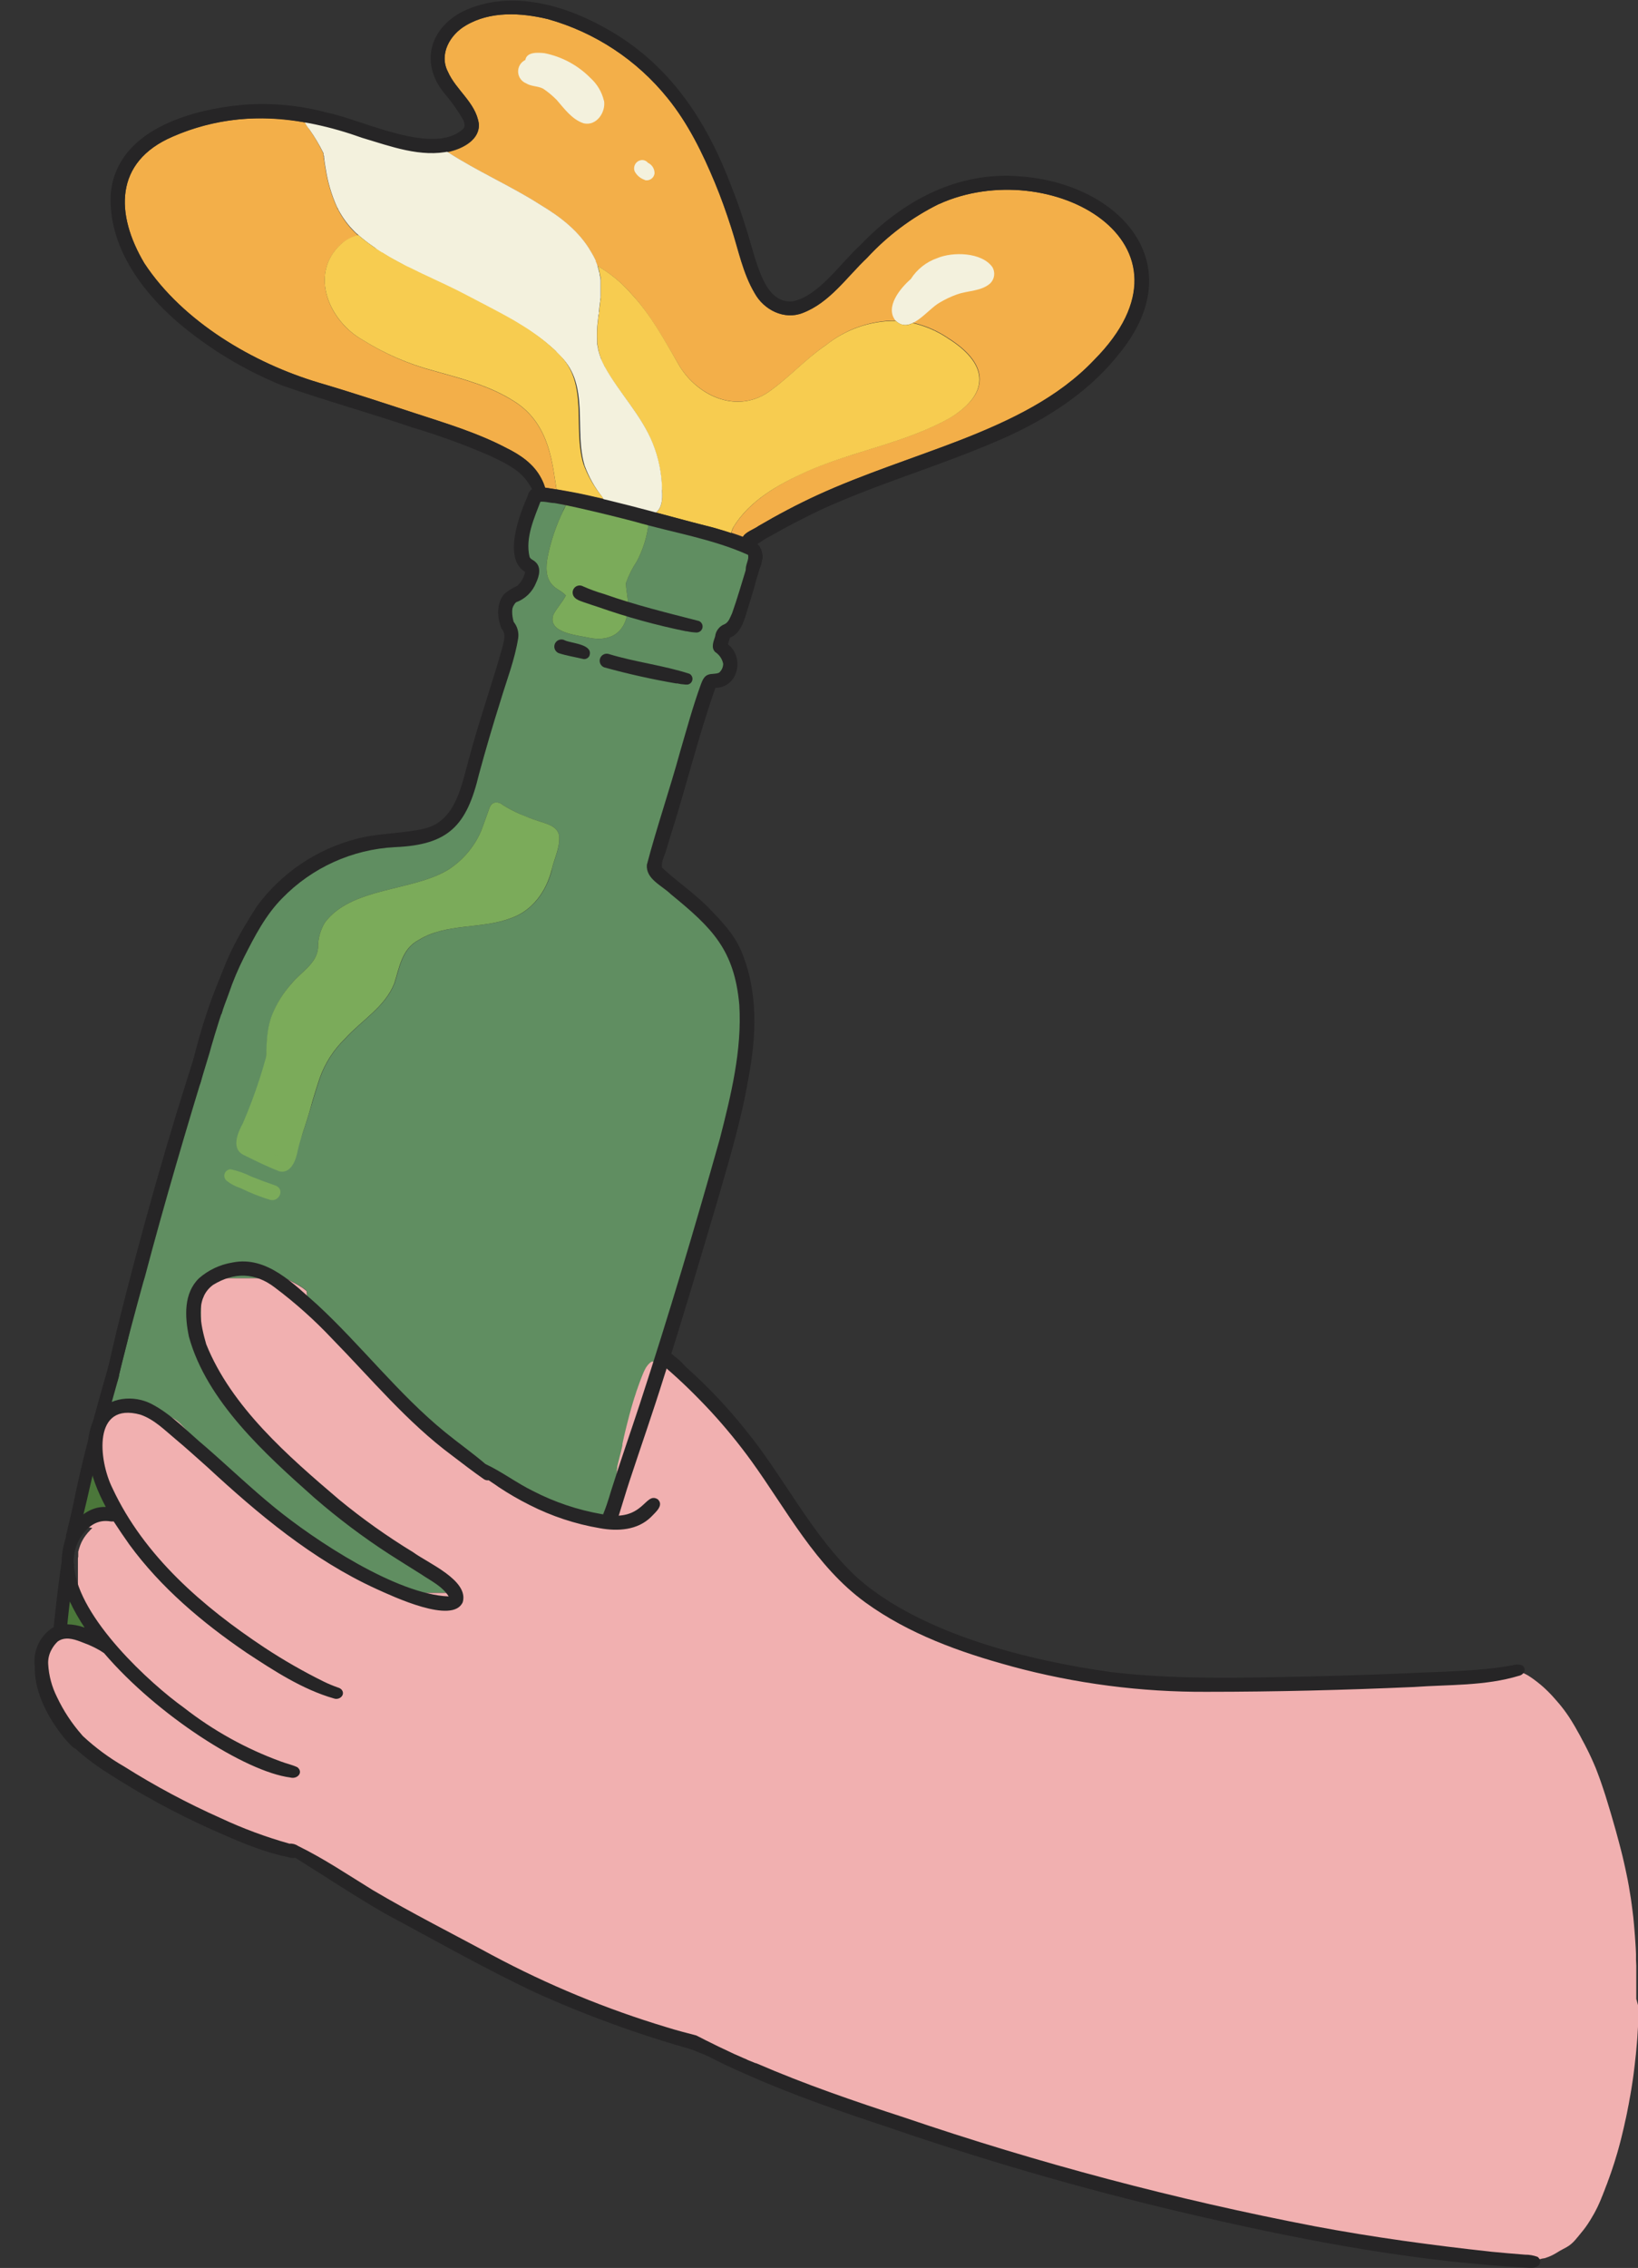 <svg width="219" height="303" viewBox="0 0 219 303" fill="none" xmlns="http://www.w3.org/2000/svg">
<rect x="0" y="0" width="219" height="303" fill="#333333" stroke="none"/>
<path d="M11.848 217.819V217.913H11.812H11.776H11.732H11.682H11.206H11.126H11.047H10.953H10.859H10.758H10.657H10.556H10.462H10.361H10.253L10.145 217.877H10.044H9.936L9.827 217.84H9.726H9.625H9.524H9.431H9.337H9.25H9.171H9.084H8.998H8.918H8.832H8.745H8.666H8.579H8.5H8.428H8.355H8.291H8.226H8.168H8.11H8.06H8.016H7.973C7.973 217.682 7.973 217.523 8.009 217.357C8.062 216.156 8.048 214.953 7.966 213.753L8.009 213.522L8.045 213.292L8.088 213.075L8.125 212.866V212.664L8.161 212.47V212.297V212.145V212.001V211.879V211.763V211.662V211.569L8.211 211.489L8.291 211.417L8.377 211.367L8.464 211.324L8.543 211.288L8.947 211.237V211.309V211.41V211.54L8.983 211.662V211.785L9.019 211.9L9.063 212.016L9.113 212.124L9.171 212.239L9.221 212.347L9.286 212.463L9.344 212.585L9.409 212.708L9.467 212.837L9.532 212.974L9.597 213.119L9.654 213.263L9.712 213.414L9.777 213.58L9.835 213.746L9.892 213.912L9.957 214.092L10.022 214.265L10.087 214.445L10.152 214.625L10.217 214.806L10.282 214.979L10.347 215.152L10.412 215.325L10.47 215.483L10.535 215.642L10.592 215.793L10.65 215.945L10.715 216.089L10.773 216.233L10.83 216.37L10.881 216.492L10.939 216.615L10.989 216.73L11.047 216.838L11.097 216.939L11.148 217.04L11.198 217.127L11.242 217.206L11.285 217.285L11.321 217.365L11.357 217.437V217.494V217.559V217.61V217.667V217.711V217.754V217.797V217.833V217.869V217.905V218.187L11.848 217.819Z" fill="#4B773A"/>
<path d="M14.265 201.483V201.519V201.563L14.258 201.592L14.251 201.628L14.243 201.664L14.229 201.692L14.222 201.721L14.2 201.757L14.186 201.786L14.164 201.815L14.135 201.844L14.106 201.865L14.07 201.894L14.034 201.916L13.991 201.938L13.948 201.952L13.897 201.966L13.847 201.974L13.789 201.981L13.731 201.988H13.673H13.608L13.544 201.995H13.471H13.399L13.32 202.002H13.241L13.161 202.01L13.082 202.024L13.002 202.031L12.93 202.046L12.858 202.06L12.786 202.075L12.714 202.096L12.642 202.111L12.577 202.132L12.512 202.154L12.447 202.175L12.375 202.197L12.31 202.226L12.238 202.248L12.165 202.284L12.093 202.312L12.021 202.348L11.942 202.392L11.87 202.435L11.797 202.478L11.732 202.521L11.668 202.565L11.603 202.615L11.545 202.666L11.494 202.709L11.437 202.752L11.393 202.795L11.35 202.839L11.307 202.875L11.263 202.918L11.227 202.954L11.191 202.983L11.162 203.019L11.134 203.048L11.105 203.077L11.076 203.105L11.04 203.127L11.018 203.156L10.989 203.177L10.96 203.199L10.931 203.221L10.903 203.242L10.874 203.257L10.845 203.278L10.816 203.293L10.794 203.307L10.766 203.322L10.744 203.336L10.722 203.343L10.693 203.358L10.679 203.365L10.657 203.372L10.636 203.387H10.614L10.6 203.394L10.571 203.401H10.549L10.52 203.394L10.499 203.387L10.47 203.372L10.448 203.358L10.419 203.329L10.398 203.293L10.369 203.25L10.347 203.206L10.325 203.149L10.304 203.091L10.289 203.026L10.268 202.954L10.253 202.875L10.239 202.781L10.224 202.694L10.217 202.586L10.21 202.471V202.348L10.217 202.219L10.224 202.075L10.239 201.93L10.261 201.772L10.289 201.606L10.318 201.433L10.354 201.253L10.398 201.065L10.441 200.871L10.491 200.669L10.542 200.467L10.6 200.258L10.65 200.056L10.708 199.854L10.766 199.652L10.823 199.458L10.881 199.256L10.939 199.068L10.996 198.881L11.054 198.694L11.112 198.506L11.17 198.326L11.227 198.146L11.278 197.965L11.328 197.792L11.379 197.619L11.415 197.461L11.458 197.302L11.494 197.151L11.523 197.014L11.559 196.877L11.581 196.762L11.61 196.653L11.624 196.545L11.646 196.452L11.66 196.358L11.682 196.264L11.696 196.178L11.711 196.091L11.725 196.012L11.747 195.932L12.663 194.793V194.801L12.656 194.866V194.959V195.06L12.663 195.168V195.276L12.678 195.377L12.685 195.486L12.699 195.601L12.714 195.723L12.728 195.846L12.75 195.969L12.771 196.098L12.793 196.235L12.822 196.379L12.851 196.524L12.88 196.675L12.916 196.826L12.952 196.985L12.981 197.144L13.024 197.302L13.06 197.475L13.096 197.641L13.132 197.807L13.176 197.973L13.212 198.138L13.248 198.304L13.291 198.47L13.334 198.636L13.37 198.794L13.414 198.946L13.45 199.097L13.493 199.241L13.536 199.386L13.58 199.53L13.63 199.667L13.673 199.796L13.717 199.919L13.76 200.034L13.803 200.143L13.839 200.243L13.883 200.337L13.919 200.424L13.955 200.51L13.984 200.589L14.02 200.662L14.049 200.734L14.07 200.806L14.099 200.871L14.121 200.928L14.15 200.993L14.164 201.044L14.186 201.101L14.2 201.152L14.215 201.202L14.229 201.245L14.236 201.289L14.251 201.332V201.368L14.258 201.411L14.265 201.447V201.483Z" fill="#4B773A"/>
<path d="M101.018 74.209V74.022V73.935V73.849V73.762V73.676V73.589L100.975 73.503L100.931 73.416L100.881 73.337L100.845 73.279L92.172 70.648L86.811 68.889C86.619 68.941 86.424 68.978 86.226 68.997C86.36 69.069 86.474 69.172 86.56 69.298C86.645 69.423 86.699 69.567 86.717 69.718C86.74 69.907 86.71 70.1 86.63 70.273C86.644 70.364 86.644 70.456 86.63 70.547C86.382 72.107 85.878 73.615 85.136 75.009C84.538 75.907 84.053 76.876 83.693 77.893C83.693 79.017 84.061 80.135 83.96 81.274C83.78 84.338 81.796 85.801 78.801 85.217C77.207 84.857 73.115 84.583 73.989 82.11C74.457 81.209 75.194 80.466 75.648 79.565C75.186 78.981 74.392 78.758 73.895 78.196C72.921 77.208 72.971 75.709 73.216 74.433C73.633 72.337 74.312 70.303 75.237 68.377C75.476 67.733 75.844 67.144 76.319 66.647C76.425 66.572 76.549 66.526 76.678 66.515C76.808 66.504 76.938 66.529 77.054 66.586C77.171 66.642 77.27 66.73 77.342 66.838C77.413 66.947 77.454 67.072 77.459 67.202C77.459 67.245 77.459 67.289 77.459 67.332C77.562 67.346 77.664 67.37 77.762 67.404C78.484 67.606 79.205 67.793 79.927 67.945C80.648 68.096 81.587 68.24 82.416 68.391C81.799 68.031 81.269 67.539 80.865 66.95L79.104 66.373L78.873 66.323H78.65L78.412 66.279H78.174H77.935H77.697H77.466H77.243H77.019H76.802H76.586H76.377H76.168H75.966H73.678H73.541H73.151H73.036H72.928H72.82H72.711H72.61H72.516H72.43H72.336H72.249L72.17 66.315H72.098H72.026H71.961L71.889 66.359L71.824 66.402L71.759 66.452L71.694 66.503L71.629 66.553L71.571 66.604L71.513 66.654L71.463 66.712L71.412 66.769L71.369 66.827L71.326 66.885V66.942V67V67.058V67.123V67.18V67.245V67.31V67.382V67.454V67.526L71.29 67.606V67.685V67.764V67.851L71.254 67.945V68.038V68.139V68.24L71.21 68.348L71.167 68.471L71.117 68.593L71.066 68.716L71.016 68.846L70.972 68.968L70.922 69.098L70.871 69.235L70.821 69.379L70.77 69.516L70.727 69.66L70.677 69.805L70.633 69.956L70.59 70.1L70.547 70.251L70.503 70.403L69.991 70.576L69.948 70.727L69.912 70.871V71.023V71.174V71.326V71.477V71.621V71.765V71.909V72.054V72.198V72.328V72.465V72.594V73.755V73.856V73.95V74.043V74.13V74.209V74.288V74.361V74.44V74.512V74.584V74.656V74.721V74.779V74.836L69.948 74.894V74.952V74.995V75.045V75.089L69.984 75.132L70.027 75.175V75.218H70.07H70.114L70.157 75.254L70.193 75.298L70.244 75.334L70.287 75.377L70.33 75.42L70.374 75.463L70.417 75.507L70.46 75.55L70.503 75.593V75.644L70.539 75.694V75.737V75.788V75.838V75.889V75.939V75.99V76.04V76.098V76.156V76.213V76.415V76.473V77.194V77.266V77.345V77.417V77.496V77.576V77.648V77.727V77.792V77.864V77.936V78.001V78.066V78.131V78.189V78.246V78.304V78.369V78.426V78.484V78.542V78.599V78.657V78.715V78.772V78.83V78.888L70.496 78.938L70.453 78.996L70.402 79.054L70.345 79.104L70.294 79.162L70.236 79.212L70.171 79.27L70.106 79.328L70.034 79.385L69.962 79.443L69.89 79.501L69.818 79.565L69.746 79.623L69.674 79.688L69.601 79.753L69.537 79.818L69.472 79.883L69.407 79.948L69.342 80.02L69.269 80.092L69.204 80.171L69.132 80.25L69.067 80.33L69.002 80.416L68.938 80.51L68.873 80.603L68.808 80.697L68.743 80.791L68.692 80.885L68.635 80.978L68.584 81.072L68.534 81.166L68.483 81.26L68.433 81.36L68.389 81.454L68.339 81.548L68.295 81.649L68.252 81.75L68.209 81.851L68.165 81.952V82.052V82.146L68.129 82.247V82.348V82.449V82.543V82.636V82.723V82.817V82.903V82.997V83.083V84.157V84.244V84.41V84.489V84.561V84.633V84.698V84.763V84.821V84.878V84.936V84.987V85.037V85.08V85.124V85.174V85.217V85.26V85.304V85.347V85.39V85.433V85.477V85.52V85.563V86.154V86.212V86.508V86.573V86.637V86.702V86.774V86.854V86.926V87.005V87.084V87.171V87.257V87.337V87.394L63.591 101.293V101.423V101.553V101.69V101.827L63.555 101.978V102.122V102.266L63.511 102.418L63.468 102.569L63.425 102.721L63.374 102.879L63.324 103.038L63.273 103.196L63.216 103.348L63.165 103.506L63.107 103.665L63.042 103.824L62.985 103.982L62.92 104.141L62.862 104.299L62.797 104.451L62.732 104.617L62.674 104.768L62.617 104.927L62.559 105.085L62.501 105.237L62.444 105.381L62.386 105.532L62.328 105.684L62.278 105.828L62.22 105.965L62.162 106.102L62.112 106.239L62.054 106.383L61.996 106.52L61.946 106.649L61.888 106.786L61.837 106.916L61.787 107.046L61.729 107.176L61.679 107.306L61.628 107.428L61.578 107.551L61.534 107.673L61.484 107.789L61.433 107.904L61.376 108.012L61.325 108.12L61.267 108.228L61.217 108.329L61.159 108.43L61.101 108.531L61.044 108.632L60.986 108.726L60.928 108.812L60.87 108.899L60.813 108.985L60.748 109.064L60.69 109.144L60.625 109.223L60.568 109.295L60.503 109.367L60.438 109.439L60.38 109.511L60.315 109.576L60.25 109.641L60.185 109.699L60.127 109.764L60.055 109.814L59.99 109.872L59.925 109.922L59.86 109.98L59.788 110.031L59.716 110.081L59.644 110.131L59.565 110.182L59.492 110.225L59.413 110.276L59.334 110.326L59.254 110.369L59.175 110.413L59.096 110.456L59.016 110.499L58.937 110.535H58.865H58.785H58.706H58.627H58.554H58.475H58.396H58.323H58.244H58.165H58.085H58.013H57.934H57.862L57.725 111.018H57.645H57.559H57.479H57.4H57.313H57.219H57.126H57.032H56.938H56.844H56.758H56.664H56.57H56.476H56.39H56.296H56.202L56.108 111.054H56.007H55.906L55.805 111.09H55.704L55.603 111.126H55.495L55.387 111.162H55.279L55.17 111.198L55.055 111.234L54.939 111.278L54.817 111.314L54.687 111.357L54.557 111.4H54.427L54.29 111.443L54.16 111.487L54.023 111.53L53.886 111.566L53.749 111.609H53.612L53.475 111.645L53.33 111.689H53.186L53.042 111.732L52.897 111.768L52.76 111.811L52.616 111.847L52.472 111.89L52.32 111.934L52.169 111.97L52.017 112.02L51.858 112.063L51.707 112.107L51.555 112.15L51.397 112.2L51.238 112.244L51.072 112.287L50.906 112.337L50.74 112.381L50.581 112.424L50.415 112.467L50.256 112.51L50.09 112.554H49.925L49.766 112.597L49.6 112.633L49.434 112.669H49.275L49.124 112.705H48.965L48.806 112.741L48.64 112.777L48.474 112.82H48.315L48.157 112.856H47.998L47.846 112.892L47.681 112.936H47.522L47.356 112.972L47.19 113.008L47.038 113.051H46.88L46.721 113.087H46.562L46.396 113.123L46.237 113.159H46.086L45.941 113.195H45.79L45.639 113.231L45.494 113.267L45.35 113.311L45.206 113.347L45.068 113.39L44.924 113.433L44.787 113.476L44.65 113.52L44.513 113.57L44.376 113.613L44.231 113.664L44.094 113.721L43.95 113.779L43.813 113.837L43.676 113.895L43.539 113.952L43.409 114.017L43.264 114.089L43.127 114.154L42.99 114.226L42.846 114.305L42.716 114.378L42.586 114.457L42.449 114.529L42.312 114.615L42.175 114.695L42.038 114.781L41.908 114.868L41.771 114.954L41.634 115.048L41.497 115.134L41.367 115.214L41.237 115.3L41.1 115.387L40.97 115.466L40.84 115.553L40.71 115.632L40.588 115.711L40.465 115.783L40.349 115.848L40.241 115.92L40.126 115.985L40.01 116.057L39.902 116.122L39.794 116.194L39.693 116.259L39.592 116.324L39.491 116.389L39.39 116.454L39.296 116.526L39.195 116.591L39.101 116.656L39.007 116.728L38.906 116.8L38.805 116.872L38.712 116.944L38.618 117.016L38.524 117.088L38.437 117.16L38.351 117.232L38.264 117.304L38.17 117.376L38.084 117.449L37.997 117.521L37.918 117.6L37.824 117.679L37.745 117.751L37.658 117.831L37.579 117.91L37.507 117.975L37.442 118.047L37.369 118.119L37.304 118.184L37.232 118.256L37.175 118.321L37.117 118.386L37.066 118.443L37.016 118.508L36.965 118.566L36.922 118.624L36.886 118.681V118.732V118.782V118.833V118.876V118.919L34.519 121.212L31.063 128.139L14.07 186.626V186.741V186.849V187.433V187.52V187.599V187.678V187.765V187.851V187.931V188.01V188.082V188.147L14.106 188.205L14.143 188.248V188.291H14.178H14.215H14.251H14.496H14.561H14.597H14.633H14.669H14.705H14.741H14.777H14.821H14.864H14.907H14.958H15.008H15.052H15.102H15.16H15.218H15.275H15.333H15.391H15.456H15.521H15.593H15.658H15.73H16.877H16.949H17.029H17.108H17.195H17.274H17.361H17.454H17.541H17.635H17.721L17.808 188.327H17.895L17.981 188.363L18.068 188.399L18.147 188.435H18.227L18.299 188.471H18.385H18.515H18.645H18.775H18.905H19.042L19.172 188.507L19.309 188.543L19.453 188.579H19.583L19.72 188.623L19.85 188.666L19.987 188.716L20.124 188.767L20.268 188.817L20.406 188.868L20.543 188.925L20.68 188.983L20.817 189.041L20.954 189.098L21.091 189.156L21.228 189.221L21.365 189.293L21.502 189.358L21.64 189.43L21.776 189.502L21.906 189.574L22.036 189.654L22.166 189.733L22.296 189.819L22.426 189.913L22.541 190.007L22.664 190.1L22.772 190.201L22.888 190.302L22.996 190.41L23.104 190.519L23.212 190.634L23.321 190.742L23.422 190.85L23.53 190.958L23.631 191.074L23.732 191.182L23.84 191.29L23.941 191.405L24.049 191.513L24.151 191.622L24.259 191.737L24.36 191.845L24.468 191.953L24.569 192.069L24.67 192.177L24.778 192.292L24.887 192.407L24.988 192.523L25.096 192.638L25.197 192.746L25.298 192.862L25.406 192.977L25.507 193.092L25.615 193.2L25.716 193.316L25.825 193.424L25.925 193.532L26.034 193.64L26.135 193.748L26.243 193.856L26.351 193.964L26.459 194.073L26.568 194.181L26.676 194.289L26.784 194.397L26.892 194.498L27.008 194.606L27.116 194.714L27.232 194.822L27.347 194.93L27.462 195.031L27.578 195.14L27.693 195.24L27.809 195.349L27.924 195.45L28.047 195.55L28.17 195.659L28.292 195.76L28.415 195.86L28.53 195.961L28.653 196.062L28.776 196.17L28.898 196.271L29.021 196.372L29.144 196.48L29.273 196.581L29.396 196.682L29.519 196.79L29.642 196.899L29.771 196.999L29.894 197.108L30.024 197.209L30.147 197.309L30.276 197.41L30.406 197.504L30.536 197.605L30.666 197.699L30.796 197.8L30.926 197.893L31.049 197.987L31.171 198.081L31.301 198.182L31.424 198.275L31.554 198.369L31.683 198.463L31.806 198.564L31.936 198.658L32.059 198.758L32.189 198.852L32.311 198.953L32.441 199.047L32.571 199.148L32.701 199.249L32.824 199.35L32.953 199.451L33.083 199.551L33.206 199.652L33.336 199.76L33.466 199.869L33.596 199.977L33.718 200.085L33.841 200.193L33.971 200.308L34.093 200.424L34.216 200.539L34.346 200.662L34.469 200.777L34.591 200.892L34.721 201.008L34.844 201.116L34.967 201.231L35.096 201.339L35.219 201.455L35.342 201.563L35.465 201.671L35.587 201.779L35.71 201.887L35.833 201.995L35.948 202.103L36.071 202.204L36.193 202.305L36.309 202.413L36.431 202.514L36.547 202.608L36.669 202.709L36.785 202.803L36.908 202.896L37.023 202.99L37.139 203.077L37.254 203.163L37.369 203.25L37.478 203.336L38.242 203.293L38.351 203.372L38.459 203.451L38.567 203.531L38.668 203.603L38.769 203.675L38.877 203.74L38.978 203.812L39.087 203.877L39.195 203.942L39.296 203.999L39.397 204.064L39.498 204.122L39.592 204.18L39.686 204.237L39.772 204.288L39.852 204.345L39.931 204.396L40.01 204.446L40.083 204.504L40.155 204.562L40.227 204.612L40.299 204.663L40.357 204.706L40.407 204.735L46.36 209.449H46.403H46.447H46.497H46.555H46.613H46.678H46.75H46.829H46.908H47.002H47.103L47.204 209.485L47.32 209.529L47.435 209.565L47.551 209.615L47.673 209.666L47.796 209.716L47.926 209.774L48.056 209.839L48.2 209.904L48.337 209.968L48.489 210.04L48.64 210.105L48.799 210.177L48.958 210.25L49.116 210.329L49.268 210.401L49.419 210.473L49.578 210.552L49.737 210.632L49.903 210.718L50.069 210.797L50.206 210.862L50.307 210.898L50.43 210.942H50.545L50.66 210.985L50.769 211.028L50.87 211.071L50.971 211.107L51.072 211.158L51.166 211.201L51.267 211.244L51.36 211.288L51.454 211.331L51.548 211.381L51.649 211.425L51.743 211.475L51.837 211.518L51.93 211.562L52.024 211.605L52.118 211.648L52.205 211.684H52.248L52.421 211.749L52.594 211.807L52.767 211.872L52.941 211.929L53.114 211.987L53.273 212.037L53.431 212.088L53.59 212.138L53.756 212.189L54.117 212.665H54.276L54.434 212.708L54.6 212.744H54.766L54.918 212.78H55.076H55.228H55.38H55.538H55.69H55.841H55.993H56.13H56.267H56.397H56.527H56.657H56.786H56.909H57.025H57.147H57.27H57.385H57.494H57.696H57.789H57.883H57.97H58.049H58.121H58.258H58.323H58.381H58.439H58.446H58.489H58.533H58.576H59.831H59.947H60.669V212.571V212.535V212.499V212.463V212.419V212.369V212.326V212.282V212.232V212.182L60.632 212.124V212.066V212.009V211.951L60.582 211.886L60.531 211.821L60.481 211.749L60.423 211.677L60.365 211.605L60.3 211.533L60.236 211.453L60.171 211.381L60.099 211.302L60.026 211.223L59.954 211.136L59.882 211.057L59.803 210.97L59.716 210.877L59.63 210.776L59.529 210.682L59.435 210.588L59.341 210.495L59.24 210.401L59.139 210.307L59.038 210.213L58.93 210.127L58.821 210.033L58.706 209.94L58.583 209.846L58.453 209.752L58.323 209.658L58.186 209.565L58.056 209.478L57.912 209.392L57.768 209.305L57.616 209.219L57.465 209.139L57.313 209.053L57.162 208.966L57.01 208.88L56.852 208.793L56.693 208.707L56.541 208.62L56.397 208.534L56.253 208.447L56.108 208.354L55.56 208.555L55.416 208.462L55.264 208.361L55.12 208.274L54.975 208.181L54.831 208.087L54.687 207.993L54.535 207.899L54.391 207.806L54.247 207.719L54.117 207.618L53.965 207.525L53.821 207.438L53.669 207.344L53.518 207.251L53.374 207.171L53.236 207.085L53.092 206.991L52.948 206.905L52.803 206.811L52.652 206.717L52.515 206.631L52.371 206.544L52.226 206.45L52.082 206.357L51.938 206.263L51.793 206.169L51.649 206.076L51.505 205.982L51.353 205.881L51.209 205.787L51.057 205.686L50.913 205.593L50.769 205.499L50.624 205.405L50.48 205.304L50.336 205.203L50.191 205.102L50.04 204.994L49.896 204.893L49.751 204.8L49.6 204.691L49.456 204.583L49.304 204.482L49.16 204.374L49.015 204.266L48.864 204.158L48.719 204.05L48.568 203.942L48.424 203.841L48.279 203.733L48.142 203.632L48.005 203.531L47.868 203.423L47.731 203.315L47.587 203.206L47.442 203.098L47.305 202.997L47.175 202.889L47.038 202.788L46.901 202.673L46.764 202.565L46.627 202.457L46.49 202.349L46.353 202.248L46.216 202.139L46.079 202.024L45.941 201.916L45.804 201.815L45.675 201.707L45.545 201.606L45.415 201.498L45.285 201.39L45.148 201.282L45.011 201.173L44.881 201.065L44.758 200.957L44.628 200.849L44.491 200.734L44.361 200.626L44.239 200.525L44.116 200.417L43.993 200.308L43.863 200.193L43.734 200.085L43.596 199.97L43.474 199.869L43.358 199.76L43.221 199.688L43.099 199.587L42.976 199.479L42.861 199.378L42.738 199.27L42.622 199.169L42.5 199.061L42.37 198.953L42.254 198.845L42.132 198.744L42.023 198.636L41.908 198.535L41.8 198.427L41.684 198.311L41.569 198.196L41.461 198.081L41.352 197.973L41.244 197.857L41.136 197.742L41.035 197.627L40.934 197.518L40.833 197.41L40.732 197.309L40.638 197.201L40.544 197.093L40.436 196.985L40.335 196.877L40.227 196.762L40.126 196.653L40.025 196.552L39.924 196.444L39.823 196.343L39.715 196.243L39.614 196.084L39.52 195.983L39.426 195.882L39.325 195.781L39.224 195.673L39.123 195.565L39.022 195.457L38.921 195.349L38.827 195.248L38.726 195.154L38.625 195.053L38.531 194.952L38.437 194.858L38.351 194.765L38.257 194.671L38.17 194.577L38.077 194.476L37.983 194.383L37.889 194.282L37.802 194.181L37.709 194.087L37.615 193.986L37.521 193.921L37.427 193.828L37.333 193.734L37.247 193.64L37.16 193.546L37.074 193.46L36.987 193.366L36.9 193.28L36.799 193.2L36.713 193.114L36.619 193.02L36.525 192.934L36.431 192.84L36.338 192.753L36.251 192.667L36.164 192.588L36.078 192.479L35.991 192.4L35.905 192.321L35.825 192.242L35.739 192.162L35.659 192.083L35.573 192.004L35.486 191.917L35.4 191.838L35.356 191.759L35.27 191.679L35.19 191.6L35.111 191.528L35.032 191.456L34.952 191.384L34.873 191.312L34.801 191.239L34.728 191.175L34.656 191.103L34.584 191.03L34.505 190.966L34.425 190.893L34.346 190.814L34.274 190.742L34.187 190.67L34.108 190.591L34.029 190.511L33.949 190.439L33.87 190.367L33.798 190.295L33.725 190.23L33.653 190.151L33.581 190.086L33.509 190.014L33.437 189.942L33.372 189.877L33.293 189.805L33.221 189.733L33.141 189.654L33.062 189.581L32.99 189.509L32.91 189.43L32.824 189.351L32.744 189.271L32.665 189.192L32.586 189.12L32.513 189.041L32.434 188.961L32.362 188.882L32.282 188.803L32.203 188.716L32.124 188.63L32.044 188.543L31.965 188.457L31.878 188.363L31.792 188.269L31.698 188.168L31.611 188.075L31.525 187.981L31.438 187.887L31.352 187.794L31.272 187.693L31.186 187.599L31.099 187.498L31.02 187.397L30.94 187.303L30.854 187.195L30.767 187.087L30.673 186.972L30.587 186.864L30.5 186.756L30.414 186.655L30.327 186.546L30.248 186.438L30.161 186.33L30.082 186.229L30.002 186.128L29.93 186.02L29.851 185.912L29.771 185.804L29.692 185.689L29.613 185.58L29.533 185.472L29.461 185.371L29.382 185.263L29.31 185.155L29.238 185.047L29.165 184.946L29.1 184.845L29.035 184.744L28.971 184.643L28.862 184.55L28.805 184.449L28.74 184.348L28.682 184.247L28.617 184.146L28.552 184.045L28.494 183.944L28.429 183.836L28.364 183.735L28.299 183.634L28.242 183.54L28.177 183.439L28.119 183.338L28.061 183.245L28.004 183.151L27.953 183.057L27.903 182.964L27.852 182.877L27.802 182.783L27.751 182.69L27.708 182.596L27.657 182.509L27.614 182.423L27.563 182.329L27.52 182.235L27.477 182.142L27.426 182.048L27.383 181.962L27.332 181.868L27.289 181.774L27.239 181.68L27.195 181.587L27.152 181.493L27.109 181.399L27.066 181.306L27.022 181.212L26.986 181.118L26.943 181.017V180.923L26.907 180.83V180.736L26.871 180.635V180.534V180.433V180.34V180.246V180.145V180.044V179.943V179.842V179.741V179.64V179.532V179.424V179.316V179.215V179.107V178.999V178.891V178.782V178.674V178.566V178.458V178.357V178.249V178.141V178.04V177.932V177.831V177.73V177.629V177.521V177.42V177.312V177.211V177.11V176.995V175.178V175.077V174.969V174.854V174.745V174.637V174.529V174.414V174.306V174.19V174.075V173.952L26.914 173.837L26.957 173.729L27.015 173.614L27.066 173.491L27.123 173.376L27.188 173.26L27.253 173.152L26.698 173.015L26.77 172.907L26.842 172.799L26.914 172.698L26.986 172.604L27.058 172.511L27.123 172.424L27.203 172.33L27.275 172.251L27.347 172.165L27.426 172.085L27.498 172.006L27.571 171.934L27.65 171.855L27.729 171.782L27.809 171.71L27.888 171.646L27.975 171.581L28.061 171.516L28.148 171.451L28.235 171.386L28.328 171.328L28.408 171.271L28.502 171.22L28.581 171.163L28.667 171.112L28.754 171.062L28.833 171.018L28.913 170.975L28.992 170.932L29.064 170.889L29.136 170.845L29.209 170.809H29.273L29.338 170.773H29.396H29.454H29.512H29.569H29.62H29.67H29.721H29.764H29.815H29.865H29.916H30.825H30.883H31.063H31.121H32.946H33.018H33.192H33.271H33.35H33.43H33.502H33.581H33.653H33.733H33.805H33.884H33.956H34.029H34.108H34.187H34.274H34.353H34.433H34.519H34.599H34.678H34.765H34.844H34.923H35.003H35.075H35.154H35.226H35.298H35.378H35.45H35.522H35.602H35.681H35.76H35.833H35.912H35.991H36.071H36.15H36.222H36.294H36.374H36.446H36.518H36.583L36.655 170.809H36.72H36.792H36.864H36.937H37.009H37.088H37.16H37.247L37.326 170.845H37.406H37.485H37.564H37.644H37.723H37.802H37.874H37.954H38.026H38.098H38.17H38.25H38.329L38.408 170.881L38.488 170.925L38.574 170.961L38.654 171.004L38.74 171.047L38.827 171.09L38.913 171.134L38.993 171.177L39.08 171.22L39.159 171.263L39.245 171.307L39.325 171.357L39.411 171.4L39.498 171.451L39.585 171.494L39.678 171.552L39.772 171.602L39.866 171.66L39.967 171.718L40.061 171.775L40.155 171.833L40.256 171.898L40.349 171.963L40.443 172.028L40.537 172.092L40.631 172.157L40.717 172.222L40.804 172.294L40.905 172.374L40.999 172.453L41.129 173.736L41.23 173.815L41.324 173.895L41.425 173.981L41.533 174.061L41.634 174.147L41.735 174.226L41.829 174.313L41.93 174.392L42.031 174.479L42.132 174.572L42.24 174.666L42.348 174.76L42.464 174.861L42.572 174.954L42.68 175.055L42.795 175.163L42.904 175.264L43.005 175.365L43.106 175.466L43.207 175.574L43.315 175.683L43.423 175.798L43.539 175.92L43.647 176.036L43.755 176.151L43.871 176.266L43.986 176.389L44.094 176.504L44.21 176.627L44.311 176.742L44.419 176.85L44.527 176.973L44.643 177.096L44.758 177.225L44.874 177.348L44.989 177.47L45.105 177.593L45.22 177.723L45.335 177.852L45.451 177.975L45.566 178.105L45.682 178.235L45.79 178.364L45.913 178.494L46.028 178.624L46.151 178.754L46.266 178.883L46.382 179.013L46.497 179.136L46.605 179.258L46.721 179.388L46.836 179.518L46.952 179.64L47.06 179.763L47.175 179.885L47.291 180.008L47.413 180.138L47.529 180.26L47.644 180.383L47.753 180.498L47.861 180.613L47.969 180.729L48.084 180.859L48.2 180.981L48.315 181.104L48.431 181.226L48.539 181.342L48.655 181.464L48.763 181.587L48.871 181.709L48.986 181.825L49.087 181.947L49.196 182.062L49.304 182.185L49.419 182.315L49.528 182.437L49.643 182.56L49.751 182.682L49.86 182.798L49.961 182.913L50.069 183.028L50.177 183.151L50.278 183.266L50.386 183.389L50.495 183.504L50.61 183.634L50.725 183.757L50.841 183.879L50.956 184.009L51.065 184.131L51.173 184.254L51.288 184.384L51.397 184.514L51.512 184.643L51.627 184.773L51.736 184.903L51.851 185.033L51.967 185.162L52.089 185.299L52.197 185.436L52.313 185.573L52.414 185.703L52.522 185.826L52.623 185.955L52.731 186.085L52.847 186.215L52.955 186.337L53.063 186.453L53.172 186.561L53.287 186.662L53.395 186.763L61.267 193.82L68.483 199.386L76.637 202.817L76.701 202.853L76.81 202.896L76.911 202.947L77.019 202.99L77.12 203.033L77.221 203.077H77.315H77.416H77.517H77.625H77.733H77.849H77.972H78.094H78.217H80.244H80.309L84.227 193.568L84.271 193.373L84.321 193.179V192.984L84.365 192.782L84.408 192.588L84.451 192.393L84.494 192.205L84.538 192.011V191.816L84.581 191.629L84.631 191.434L84.675 191.247L84.718 191.052L84.769 190.857L84.812 190.663L84.862 190.475L84.906 190.281L84.956 190.079L85.007 189.884L85.057 189.69L85.108 189.495L85.158 189.3L85.209 189.098L85.259 188.904L85.31 188.702L85.367 188.507L85.418 188.313L85.468 188.111L85.526 187.916L85.584 187.722L85.642 187.52L85.699 187.325L85.757 187.123L85.815 186.929L85.88 186.734L85.938 186.532L86.002 186.337L86.067 186.143L86.132 185.948L86.19 185.753L86.255 185.559L86.32 185.371L86.385 185.177L86.45 184.989L86.515 184.809L86.587 184.622L86.652 184.441L86.717 184.261L86.782 184.088L86.847 183.922L86.912 183.757L86.969 183.598L87.034 183.447L87.092 183.295L87.157 183.151L87.215 183.007L87.272 182.87L87.337 182.74L87.395 182.625L87.46 182.509L87.525 182.401L87.59 182.3L87.655 182.199L87.727 182.113L87.792 182.026L87.864 181.954L87.936 181.882L88.008 181.81L88.073 181.752L88.145 181.695L88.21 181.652L88.275 181.608H88.333L88.391 181.572H88.448H88.506H88.557H88.607H88.751V181.5V181.399V181.298V181.197V181.111V181.024V180.938V180.844V180.758V180.671V180.577V180.491V180.397V180.296V180.203V180.094V179.993V179.885V179.77V179.655V179.532V179.41V179.287V179.164L88.795 179.035V178.898L88.838 178.768L88.881 178.631L88.932 178.494L88.982 178.35L89.04 178.213L89.098 178.062L89.163 177.91L89.235 177.752L89.307 177.6L89.379 177.449L89.437 177.319L89.473 177.254L94.524 161.481L94.704 160.933L94.878 160.371L95.058 159.808L95.231 159.253L95.397 158.705L95.563 158.158L95.729 157.617L95.895 157.076L96.061 156.55L96.227 156.031L96.386 155.512L96.552 155L96.718 154.488L96.883 153.976L97.042 153.479L97.194 152.996L97.338 152.535L97.475 152.073L97.605 151.633L97.728 151.201L97.843 150.776L97.944 150.365L98.045 149.968L98.139 149.572L98.233 149.182L98.319 148.815L98.399 148.454L98.485 148.115L98.558 147.777L98.63 147.452L98.702 147.135L98.767 146.839L98.832 146.551L98.897 146.263L98.962 145.982L99.026 145.722L99.091 145.477L99.149 145.246L99.214 145.016L99.279 144.792L99.344 144.576L99.416 144.36L99.481 144.143L99.553 143.934L99.611 143.732L99.676 143.559V143.466L99.467 142.067C100.123 139.412 100.366 136.672 100.188 133.943C99.817 130.534 98.516 127.293 96.429 124.571C96.33 124.462 96.198 124.389 96.052 124.364C95.907 124.339 95.757 124.364 95.628 124.434L95.541 124.34L95.448 124.254L95.354 124.174L95.26 124.102L95.166 124.03L95.065 123.958L94.964 123.886L94.856 123.821L94.755 123.749L94.668 123.691H94.611L88.629 117.333L88.571 117.261L88.513 117.182L88.448 117.11L88.391 117.03L88.34 116.958L88.29 116.886L88.239 116.814L88.196 116.749L88.153 116.692V116.634V116.583L88.117 116.54V116.497V116.461V114.241V114.204V114.168V114.125V114.089V114.053V114.017V113.981V113.945V113.902V113.858V113.808V113.758V113.707V113.649V113.592V113.52V113.448V113.361V113.275L88.16 113.174L88.203 113.065L88.246 112.95L88.29 112.828L88.34 112.698L88.383 112.568L88.434 112.431L88.477 112.294L88.521 112.157L88.564 112.013L88.614 111.869V111.725L88.658 111.588L88.694 111.443L88.737 111.306L88.773 111.162V111.025L88.817 110.881L88.86 110.737L88.903 110.586L88.946 110.427L89.004 110.268L89.055 110.095L89.12 109.915L89.184 109.735L89.257 109.555L89.329 109.367L89.408 109.18L89.495 108.978L89.588 108.769L89.682 108.56L89.791 108.351L89.877 108.185V108.098L94.004 93.472V93.414L94.041 93.342V93.27L94.077 93.19L94.12 93.104V93.017L94.163 92.931L94.207 92.844L94.243 92.751L94.286 92.664L94.329 92.585L94.373 92.505V92.426L94.423 92.354L94.466 92.275L94.51 92.21L94.553 92.152L94.603 92.087L94.647 92.037L94.697 91.994L94.74 91.95H94.784H94.827H94.878H94.921L94.971 91.914H95.015H95.058H95.109H95.152H95.202H95.253H95.303H95.354H95.404H95.462L95.52 91.878H95.578H95.635H95.693L95.758 91.842H95.816H95.88L95.945 91.799H96.01L96.075 91.756L96.14 91.713L96.212 91.662L96.285 91.612L96.35 91.561L96.422 91.511L96.487 91.46L96.552 91.41L96.617 91.352L96.674 91.294L96.725 91.237L96.775 91.179L96.819 91.121L96.862 91.064L96.905 90.999V90.927L96.941 90.862V90.797V90.725V90.653V90.588V90.516V90.444V90.372V90.3V90.235V89.514V89.456V89.391V89.326V89.269V89.211V89.16V89.103V89.052V88.995V88.944V88.894V88.843V88.8V88.75L96.905 88.706V88.656L96.869 88.613L96.833 88.577H96.797H96.761L96.725 88.533L96.689 88.497V88.454V88.411V88.368V88.317V88.274V88.223V88.173V88.115V88.058V87.993V87.351V87.279V87.214V87.142V87.07V86.998V86.919V86.847V86.774V86.695V86.623V86.558V86.486V86.421V86.364V86.313V86.255V86.205V86.162V86.118V86.082V86.046V86.01V85.967V85.924V85.888V85.852V85.808H96.725V85.765L96.761 85.722V85.679L96.797 85.628L96.833 85.578V85.527L96.876 85.47L96.92 85.405L96.963 85.34L97.006 85.268L97.057 85.196L98.132 82.903L98.182 82.824L98.233 82.737L98.29 82.651L98.348 82.564L98.399 82.478L98.457 82.384L98.514 82.298L98.572 82.204L98.63 82.11L98.68 82.024L98.731 81.937L98.781 81.851L98.839 81.757L98.889 81.67L98.94 81.577L98.99 81.476L99.048 81.382L99.099 81.288L99.149 81.18L99.2 81.072L99.257 80.971L99.308 80.863L99.351 80.755L99.402 80.654L99.452 80.546L99.496 80.438L99.539 80.33L99.582 80.221L99.625 80.121V80.02L99.662 79.911V79.803L99.698 79.695L99.734 79.594V79.486V79.371L99.77 79.255L99.806 79.133V79.01L99.842 78.888V78.758L99.878 78.628L99.921 78.484L99.957 78.34V78.196L99.993 78.052L100.037 77.907V77.763L100.073 77.619V77.468V77.323V77.179L100.109 77.028L100.145 76.884V76.74V76.595L100.181 76.451V76.314V76.17V76.033V75.889V75.745V75.6V75.456V75.319V75.182V75.045V74.908V74.779V74.656V74.216L101.018 74.209ZM73.801 116.18C73.079 119.063 71.225 121.687 68.332 122.668C64.406 124.16 59.73 123.309 56.065 125.551C53.756 126.755 53.467 129.156 52.753 131.376C51.505 134.541 48.38 136.314 46.18 138.758C44.652 140.227 43.489 142.031 42.781 144.028C41.656 147.344 40.869 150.776 39.447 153.991C39.318 154.397 39.141 154.786 38.921 155.151C38.821 155.27 38.693 155.363 38.549 155.422C38.405 155.48 38.249 155.503 38.094 155.488C37.94 155.474 37.791 155.421 37.661 155.336C37.531 155.251 37.423 155.136 37.348 155C37.269 154.847 37.231 154.675 37.239 154.503C36.354 154.079 35.418 153.769 34.454 153.58C33.733 153.443 32.838 153.068 33.011 152.189C33.473 150.516 33.783 148.8 34.346 147.142C34.384 147.025 34.446 146.917 34.528 146.825C34.609 146.733 34.71 146.659 34.822 146.609C36.265 143.004 35.003 139.083 36.431 135.521C37.036 134.022 37.892 132.637 38.964 131.427C40.176 129.906 42.355 128.759 42.521 126.654C42.506 125.466 42.818 124.297 43.423 123.273C46.952 118.515 55.134 119.092 59.882 116.223C61.854 114.975 63.404 113.161 64.327 111.018C64.666 110.124 64.976 109.23 65.301 108.336C65.445 107.875 65.626 107.334 66.16 107.226C66.349 107.199 66.542 107.213 66.725 107.268C66.908 107.322 67.077 107.417 67.22 107.543C67.946 107.996 68.703 108.396 69.486 108.74C70.299 109.098 71.129 109.414 71.975 109.684C73 110.045 74.4 110.304 74.732 111.508C74.977 113.116 74.111 114.673 73.765 116.216" fill="#608E61"/>
<path d="M74.731 111.472C74.977 113.08 74.111 114.637 73.765 116.18C73.043 119.063 71.189 121.687 68.295 122.668C64.37 124.16 59.694 123.309 56.029 125.551C53.72 126.755 53.431 129.156 52.717 131.376C51.468 134.541 48.344 136.314 46.143 138.751C44.617 140.224 43.454 142.03 42.745 144.028C41.619 147.344 40.833 150.776 39.411 153.991C39.282 154.397 39.105 154.787 38.885 155.151C38.783 155.269 38.656 155.36 38.512 155.418C38.368 155.476 38.213 155.498 38.059 155.483C37.904 155.468 37.756 155.417 37.626 155.333C37.496 155.249 37.388 155.135 37.312 155C37.233 154.847 37.195 154.675 37.203 154.503C36.316 154.08 35.381 153.768 34.418 153.573C33.697 153.443 32.802 153.068 32.975 152.189C33.437 150.516 33.747 148.8 34.31 147.142C34.348 147.026 34.41 146.92 34.492 146.829C34.574 146.738 34.674 146.666 34.786 146.616C36.229 143.012 34.966 139.09 36.395 135.529C37.01 134.024 37.879 132.637 38.964 131.427C40.176 129.906 42.355 128.759 42.521 126.654C42.504 125.466 42.816 124.296 43.423 123.273C46.952 118.516 55.134 119.092 59.882 116.223C61.854 114.975 63.403 113.161 64.327 111.018C64.666 110.124 64.976 109.23 65.301 108.336C65.445 107.875 65.625 107.334 66.159 107.226C66.349 107.197 66.542 107.21 66.726 107.265C66.909 107.32 67.078 107.415 67.22 107.543C67.946 107.996 68.703 108.396 69.486 108.74C70.301 109.086 71.124 109.418 71.975 109.685C73 110.045 74.4 110.304 74.731 111.508" fill="#7BAB5A"/>
<path d="M37.218 156.435C35.666 155.843 34.166 155.086 32.672 154.351C30.839 153.551 31.748 151.388 32.47 150.076C34.153 146.184 35.46 142.141 36.374 138.001C36.626 137.042 37.817 136.704 38.098 137.828C38.192 139.537 37.499 141.202 37.074 142.831C36.399 145.229 35.592 147.587 34.656 149.896C34.176 150.777 33.775 151.698 33.459 152.65C34.851 153.371 36.301 154.012 37.73 154.683C38.372 153.645 38.387 152.318 38.791 151.179C39.195 150.04 39.57 148.829 39.888 147.625C40.501 145.823 40.609 143.653 41.901 142.175C42.622 141.764 43.084 142.536 42.702 143.163C42.067 145.203 41.778 147.337 41.107 149.377C40.667 150.819 40.147 152.203 39.816 153.666C39.585 154.986 38.892 156.968 37.189 156.456" fill="#7BAB5A"/>
<path d="M36.172 160.32C34.788 159.901 33.441 159.369 32.145 158.727C31.477 158.519 30.853 158.189 30.305 157.754C30.167 157.641 30.067 157.488 30.019 157.316C29.971 157.144 29.977 156.961 30.037 156.793C30.097 156.624 30.208 156.479 30.354 156.376C30.5 156.273 30.675 156.218 30.854 156.218C31.817 156.43 32.751 156.762 33.632 157.206C34.714 157.638 35.797 158.028 36.922 158.424C38.077 158.987 37.312 160.529 36.201 160.32" fill="#7BAB5A"/>
<path d="M86.717 69.718C86.74 69.907 86.71 70.099 86.63 70.273C86.644 70.364 86.644 70.456 86.63 70.547C86.382 72.106 85.878 73.614 85.137 75.009C84.538 75.907 84.053 76.876 83.693 77.893C83.693 79.017 84.061 80.135 83.96 81.274C83.78 84.338 81.796 85.801 78.801 85.217C77.207 84.857 73.115 84.576 73.989 82.11C74.457 81.209 75.194 80.466 75.648 79.565C75.186 78.981 74.393 78.758 73.895 78.196C72.921 77.208 72.971 75.709 73.216 74.433C73.633 72.337 74.312 70.303 75.237 68.377L75.345 68.161C75.453 67.937 75.554 67.714 75.67 67.49C75.782 67.271 75.92 67.065 76.081 66.877L76.146 66.798L76.233 66.719L76.319 66.647C76.425 66.572 76.549 66.526 76.678 66.515C76.808 66.504 76.938 66.529 77.054 66.586C77.171 66.642 77.27 66.73 77.342 66.838C77.413 66.947 77.454 67.072 77.459 67.202C77.459 67.245 77.459 67.288 77.459 67.332C77.562 67.345 77.664 67.37 77.762 67.404C78.484 67.606 79.205 67.793 79.927 67.944C80.648 68.096 81.587 68.24 82.416 68.391C83.189 68.816 84.06 69.028 84.942 69.004C85.369 69.047 85.799 69.047 86.226 69.004C86.359 69.078 86.472 69.181 86.558 69.306C86.643 69.431 86.697 69.575 86.717 69.725" fill="#7BAB5A"/>
<path d="M74.407 65.385L72.964 65.155H72.878C72.76 64.74 72.598 64.338 72.394 63.958C71.391 61.997 69.566 60.764 67.661 59.834C63.808 57.816 59.615 56.562 55.495 55.214C51.224 53.822 46.959 52.409 42.652 51.14C33.841 48.516 24.447 42.98 19.309 35.187C15.42 28.663 15.232 21.627 23.09 18.253C28.66 15.847 34.829 15.186 40.783 16.357C40.934 16.699 41.133 17.017 41.374 17.302C42.065 18.295 42.675 19.341 43.2 20.43L43.243 20.524C43.243 20.596 43.243 20.661 43.243 20.726C43.243 20.791 43.279 20.978 43.294 21.101L43.337 21.403L43.445 22.124L43.51 22.499C43.776 24.268 44.281 25.992 45.011 27.625L45.083 27.769C45.083 27.834 45.148 27.899 45.184 27.964L45.256 28.115L45.35 28.281L45.437 28.439C45.732 28.958 46.065 29.455 46.432 29.924L46.533 30.047C46.561 30.089 46.592 30.127 46.627 30.162L46.75 30.314L46.88 30.465L47.017 30.609C47.059 30.661 47.105 30.709 47.154 30.753C47.189 30.798 47.227 30.839 47.27 30.876C47.37 30.984 47.472 31.085 47.58 31.186L47.825 31.41L47.883 31.467C46.998 31.653 46.181 32.08 45.523 32.7C41.295 36.643 44.015 42.937 48.482 45.416C51.432 47.269 54.646 48.667 58.014 49.562C61.758 50.614 65.568 51.566 68.88 53.721C73.628 56.778 73.873 62.372 74.407 65.385Z" fill="#F3AF49"/>
<path d="M125.551 27.264C140.314 20.567 161.86 32.44 146.31 48.091C141.526 53.137 135.061 56.266 128.61 58.724C122.16 61.182 115.579 63.288 109.294 66.157C106.61 67.397 103.991 68.781 101.436 70.273C100.874 70.706 99.683 71.073 99.351 71.715C98.832 71.52 98.312 71.34 97.785 71.174C97.855 70.908 97.951 70.649 98.074 70.403C100.296 66.798 104.2 64.635 107.988 62.927C114.259 60.18 121.222 59.142 127.196 55.718C132.68 52.279 131.922 48.379 126.77 45.164C125.341 44.194 123.743 43.5 122.059 43.117C121.706 43.331 121.291 43.419 120.882 43.367C120.473 43.314 120.094 43.124 119.807 42.828C116.429 42.808 113.147 43.946 110.506 46.051C107.851 47.853 105.686 50.254 103.096 52.128C98.853 55.329 93.564 53.13 90.916 49.021C88.925 45.647 87.092 42.158 84.422 39.274C83.127 37.785 81.593 36.521 79.883 35.533V35.49L79.804 35.324C79.804 35.245 79.746 35.165 79.71 35.086C79.674 35.007 79.66 34.963 79.631 34.899C79.602 34.834 79.631 34.848 79.631 34.819L79.53 34.61L79.407 34.365L79.285 34.12C79.285 34.069 79.22 34.012 79.184 33.954C79.147 33.897 79.061 33.745 78.996 33.637C77.43 30.898 74.905 28.966 72.242 27.372C68.223 24.799 63.822 22.91 59.831 20.315C59.976 20.315 60.12 20.286 60.264 20.228C62.011 19.789 64.219 18.592 64.024 16.501C63.591 13.697 60.957 12.032 59.889 9.581C58.677 7.231 60.17 4.628 62.278 3.41C65.553 1.442 69.652 1.687 73.245 2.552C79.549 4.324 85.144 8.016 89.249 13.113C92.006 16.494 93.911 20.43 95.577 24.431C96.393 26.385 97.093 28.375 97.742 30.386C98.702 33.341 99.286 36.477 100.888 39.173C102.115 41.394 104.813 42.778 107.281 41.819C110.889 40.442 113.169 37.032 115.889 34.459C118.625 31.483 121.889 29.039 125.515 27.25" fill="#F3AF49"/>
<path d="M80.757 13.43C81.024 14.995 79.761 16.855 78.051 16.48C76.5 15.982 75.475 14.555 74.443 13.366C73.891 12.8 73.281 12.293 72.625 11.852C71.903 11.47 71.023 11.57 70.338 11.131C70.031 11.006 69.767 10.796 69.578 10.525C69.388 10.253 69.282 9.933 69.271 9.603C69.261 9.272 69.346 8.946 69.517 8.663C69.689 8.38 69.939 8.153 70.237 8.009C70.424 6.899 71.954 7.014 72.812 7.108C75.143 7.575 77.28 8.73 78.946 10.424C79.839 11.227 80.466 12.284 80.742 13.452" fill="#F3F1DD"/>
<path d="M86.226 24.042C85.637 23.854 85.144 23.443 84.855 22.896C84.789 22.726 84.766 22.543 84.787 22.361C84.808 22.181 84.874 22.008 84.978 21.858C85.082 21.708 85.222 21.587 85.384 21.504C85.546 21.421 85.727 21.379 85.909 21.382C86.048 21.388 86.185 21.424 86.309 21.488C86.434 21.551 86.543 21.64 86.63 21.749C86.903 21.876 87.133 22.08 87.289 22.337C87.446 22.594 87.523 22.891 87.511 23.191C87.489 23.337 87.437 23.477 87.358 23.602C87.278 23.727 87.174 23.834 87.051 23.916C86.928 23.998 86.789 24.054 86.644 24.079C86.498 24.105 86.348 24.099 86.205 24.064" fill="#F3F1DD"/>
<path d="M119.728 42.828C118.285 41.026 120.363 38.503 121.77 37.285C122.599 35.981 123.845 34.995 125.305 34.488C127.405 33.608 131.258 33.688 132.687 35.692C132.885 36.033 132.963 36.431 132.911 36.822C132.859 37.213 132.679 37.576 132.398 37.854C131.186 38.936 129.404 38.806 127.939 39.339C127.127 39.626 126.346 39.996 125.609 40.442C123.971 41.365 121.662 44.768 119.728 42.836" fill="#F3F1DD"/>
<g opacity="0.57">
<mask id="mask0_278_30986" style="mask-type:luminance" maskUnits="userSpaceOnUse" x="95" y="70" width="3" height="3">
<path d="M97.749 70.641H95.649V72.652H97.749V70.641Z" fill="white"/>
</mask>
<g mask="url(#mask0_278_30986)">
<path d="M97.749 71.203C97.667 71.574 97.526 71.929 97.331 72.255C97.235 72.397 97.1 72.509 96.943 72.578C96.786 72.647 96.613 72.67 96.443 72.645C96.224 72.614 96.023 72.505 95.877 72.338C95.732 72.171 95.651 71.958 95.65 71.736C95.638 71.507 95.688 71.278 95.794 71.073C95.832 70.929 95.876 70.785 95.924 70.641C96.537 70.821 97.143 71.001 97.749 71.203Z" fill="#EA3223"/>
</g>
</g>
<g opacity="0.57">
<mask id="mask1_278_30986" style="mask-type:luminance" maskUnits="userSpaceOnUse" x="119" y="42" width="4" height="2">
<path d="M122.023 42.872H119.771V43.412H122.023V42.872Z" fill="white"/>
</mask>
<g mask="url(#mask1_278_30986)">
<path d="M122.023 43.16C121.67 43.374 121.256 43.462 120.847 43.41C120.437 43.357 120.058 43.168 119.771 42.872C120.529 42.9 121.282 42.997 122.023 43.16Z" fill="#F3F1DD"/>
</g>
</g>
<g opacity="0.57">
<mask id="mask2_278_30986" style="mask-type:luminance" maskUnits="userSpaceOnUse" x="74" y="65" width="3" height="3">
<path d="M76.247 65.385H74.4V67.49H76.247V65.385Z" fill="white"/>
</mask>
<g mask="url(#mask2_278_30986)">
<path d="M76.233 66.719C76.25 66.807 76.249 66.897 76.23 66.985C76.211 67.073 76.174 67.155 76.121 67.228C76.068 67.3 76 67.361 75.923 67.406C75.845 67.451 75.759 67.48 75.67 67.49H75.619C75.021 67.49 74.725 66.921 74.516 65.955C74.472 65.775 74.436 65.587 74.407 65.385C74.932 65.472 75.458 65.566 75.987 65.666C75.987 65.775 75.987 65.876 75.987 65.976C75.987 66.077 75.987 66.272 76.038 66.423C76.127 66.499 76.186 66.604 76.204 66.719" fill="#EA3223"/>
</g>
</g>
<path d="M126.734 45.207C131.886 48.422 132.644 52.322 127.16 55.761C121.186 59.171 114.222 60.209 107.952 62.97C104.164 64.671 100.26 66.805 98.038 70.446C97.915 70.692 97.819 70.951 97.749 71.217C97.143 71.015 96.537 70.835 95.924 70.655L95.368 70.489C92.821 69.855 90.274 69.163 87.727 68.478C88.405 67.908 88.636 66.913 88.499 65.465C88.475 63.321 88.049 61.201 87.243 59.214C85.735 55.43 82.77 52.517 80.822 48.978C80.822 48.927 80.771 48.884 80.749 48.841L80.612 48.567C80.562 48.473 80.526 48.386 80.482 48.293L80.396 48.105C80.396 48.062 80.396 48.033 80.353 47.997C80.351 47.964 80.351 47.93 80.353 47.896C80.353 47.846 80.353 47.803 80.302 47.759C80.251 47.716 80.237 47.579 80.208 47.492C80.179 47.406 80.15 47.319 80.129 47.226C80.107 47.132 80.078 47.053 80.057 46.966C80.035 46.88 79.992 46.7 79.97 46.57C79.92 46.31 79.876 46.051 79.847 45.784V45.532C79.797 44.678 79.826 43.821 79.934 42.972L79.977 42.605C79.977 42.41 80.028 42.215 80.057 42.021C80.086 41.826 80.057 41.776 80.107 41.66C80.158 41.545 80.107 41.509 80.107 41.437L80.237 40.485V40.435C80.237 40.276 80.28 40.111 80.295 39.952C80.309 39.793 80.295 39.671 80.331 39.534V39.469C80.335 39.411 80.335 39.353 80.331 39.296C80.331 39.195 80.331 39.094 80.331 38.986C80.331 38.762 80.331 38.539 80.331 38.308C80.331 38.078 80.331 37.941 80.331 37.76V37.45C80.331 37.285 80.331 37.112 80.266 36.939C80.201 36.766 80.266 36.751 80.216 36.657C80.165 36.564 80.179 36.477 80.158 36.383C80.136 36.267 80.107 36.151 80.071 36.038C80.028 35.874 79.977 35.708 79.92 35.54C81.615 36.527 83.137 37.786 84.422 39.267C87.121 42.151 88.954 45.64 90.916 49.014C93.535 53.13 98.796 55.329 103.031 52.171C105.622 50.297 107.786 47.896 110.442 46.094C113.091 43.981 116.388 42.843 119.778 42.872C120.065 43.168 120.444 43.357 120.854 43.41C121.263 43.462 121.677 43.374 122.03 43.16C123.713 43.546 125.311 44.24 126.741 45.207" fill="#F7CC50"/>
<path d="M88.499 65.45C88.636 66.892 88.405 67.894 87.727 68.463C87.461 68.683 87.147 68.839 86.811 68.918C86.619 68.97 86.424 69.006 86.226 69.026C85.799 69.068 85.369 69.068 84.942 69.026C84.06 69.049 83.189 68.838 82.416 68.413C81.799 68.052 81.269 67.56 80.865 66.971C80.791 66.872 80.724 66.769 80.663 66.661C80.598 66.56 80.533 66.452 80.475 66.344C79.488 65.091 78.706 63.69 78.159 62.192C76.716 57.405 78.881 51.508 74.97 47.615L74.688 47.327L74.486 47.132L74.421 47.06L74.32 46.93L74.097 46.714L74.017 46.642L73.693 46.354C73.49 46.173 73.281 45.993 73.065 45.82L72.812 45.618L72.589 45.445L72.372 45.279L72.329 45.243L71.896 44.926L71.528 44.667L71.254 44.479L71.03 44.321C70.532 43.989 70.027 43.672 69.507 43.362L69.139 43.138L68.736 42.901C68.137 42.562 67.538 42.23 66.932 41.906L66.607 41.733L64.868 40.817L64.298 40.522L62.48 39.57C60.611 38.568 58.836 37.761 57.075 36.931L56.548 36.686L55.935 36.391L55.307 36.088L54.838 35.857C54.607 35.749 54.384 35.627 54.117 35.511L53.843 35.324L53.583 35.18L53.236 34.999L52.912 34.819L52.486 34.603L51.995 34.322L51.736 34.163L51.476 34.012L51.389 33.954L51.115 33.781H51.065L50.545 33.442L50.372 33.334L50.206 33.161C49.571 32.729 48.95 32.275 48.352 31.777L48.106 31.575L47.926 31.417L47.868 31.359L47.623 31.157C47.514 31.056 47.413 30.955 47.312 30.847C47.27 30.81 47.232 30.769 47.197 30.724C47.148 30.68 47.102 30.632 47.06 30.58L46.923 30.436L46.779 30.278L46.656 30.126C46.621 30.091 46.589 30.052 46.562 30.011L46.461 29.888C46.091 29.421 45.755 28.927 45.458 28.41L45.371 28.252L45.285 28.115L45.213 27.963C45.213 27.899 45.141 27.834 45.112 27.769L45.039 27.625C44.309 25.992 43.804 24.268 43.539 22.499L43.474 22.124L43.365 21.403C43.365 21.302 43.365 21.201 43.322 21.101C43.322 20.978 43.322 20.848 43.272 20.726C43.221 20.603 43.272 20.596 43.272 20.524L43.228 20.43C42.694 19.34 42.074 18.294 41.374 17.301C41.133 17.028 40.931 16.722 40.775 16.393C40.772 16.343 40.772 16.292 40.775 16.242C40.754 16.057 40.786 15.869 40.867 15.702C40.949 15.534 41.078 15.394 41.237 15.297C41.706 14.98 42.269 15.297 42.738 15.456C46.604 16.892 50.553 18.096 54.564 19.06C55.351 19.205 56.137 19.399 56.924 19.536C56.997 19.363 57.12 19.215 57.277 19.11C57.434 19.006 57.619 18.951 57.807 18.951C57.996 18.951 58.181 19.006 58.338 19.11C58.495 19.215 58.618 19.363 58.691 19.536L58.937 19.709C59.092 19.7 59.247 19.741 59.377 19.827C59.507 19.913 59.606 20.038 59.658 20.185L59.853 20.308C63.843 22.903 68.245 24.791 72.264 27.365C74.926 28.958 77.452 30.89 79.018 33.63C79.083 33.738 79.147 33.839 79.205 33.947L79.306 34.12C79.35 34.199 79.393 34.279 79.429 34.358L79.552 34.603L79.653 34.812C79.653 34.812 79.653 34.862 79.653 34.891C79.653 34.92 79.71 35.014 79.732 35.079C79.754 35.144 79.797 35.237 79.826 35.317L79.891 35.511C79.894 35.526 79.894 35.54 79.891 35.554C79.948 35.718 79.999 35.884 80.042 36.052C80.042 36.167 80.1 36.283 80.129 36.398C80.158 36.513 80.172 36.585 80.187 36.672C80.201 36.758 80.187 36.859 80.237 36.953C80.288 37.047 80.288 37.299 80.302 37.465V37.775C80.302 37.955 80.302 38.143 80.302 38.323C80.302 38.503 80.302 38.777 80.302 39C80.302 39.109 80.302 39.209 80.302 39.31C80.306 39.368 80.306 39.426 80.302 39.483V39.548C80.302 39.685 80.302 39.829 80.266 39.966C80.23 40.103 80.266 40.291 80.208 40.449V40.5L80.093 41.423C80.093 41.495 80.093 41.574 80.093 41.646C80.093 41.718 80.093 41.884 80.042 42.007C79.992 42.129 79.992 42.396 79.963 42.59L79.92 42.958C79.811 43.807 79.782 44.663 79.833 45.517V45.77C79.833 46.036 79.905 46.296 79.956 46.555C79.956 46.685 80.006 46.815 80.042 46.952C80.078 47.089 80.086 47.125 80.114 47.211C80.143 47.298 80.165 47.392 80.194 47.478C80.223 47.565 80.251 47.658 80.288 47.745L80.374 47.983L80.418 48.091L80.504 48.278C80.547 48.372 80.583 48.459 80.634 48.552L80.771 48.826C80.771 48.87 80.822 48.913 80.843 48.963C82.791 52.503 85.757 55.451 87.265 59.2C88.07 61.187 88.496 63.307 88.521 65.45" fill="#F3F1DD"/>
<path d="M80.475 66.322C80.533 66.431 80.598 66.539 80.663 66.64C79.112 66.279 77.553 65.919 75.987 65.645C75.463 65.544 74.936 65.45 74.407 65.364C73.873 62.329 73.628 56.756 68.88 53.7C65.568 51.537 61.758 50.593 58.013 49.54C54.647 48.652 51.433 47.262 48.482 45.416C44.015 42.908 41.266 36.614 45.552 32.642C46.21 32.022 47.027 31.596 47.912 31.409L48.092 31.568L48.337 31.77C48.936 32.267 49.557 32.721 50.192 33.154L50.358 33.269L50.531 33.377L51.05 33.716H51.101L51.375 33.889L51.462 33.94L51.721 34.098L51.981 34.257L52.465 34.531L52.876 34.762L53.201 34.942L53.547 35.122L53.807 35.266L54.103 35.418C54.334 35.533 54.557 35.656 54.824 35.764L55.264 35.98L55.892 36.29L56.505 36.586L57.032 36.831C58.793 37.66 60.56 38.467 62.278 39.368L64.096 40.32L64.666 40.615L66.405 41.531L66.73 41.704C67.336 42.028 67.935 42.36 68.534 42.699L68.938 42.937L69.306 43.16C69.825 43.47 70.33 43.787 70.828 44.119L71.052 44.277L71.326 44.465L71.694 44.724L72.127 45.042L72.17 45.078L72.387 45.243L72.611 45.416L72.863 45.618C73.08 45.791 73.289 45.971 73.491 46.152L73.816 46.44L73.895 46.512L74.126 46.728L74.263 46.858L74.328 46.93L74.53 47.125L74.811 47.413C78.737 51.299 76.558 57.203 78.001 61.99C78.579 63.561 79.415 65.026 80.475 66.322ZM58.143 37.638L58.331 37.761L57.956 37.515L58.143 37.638Z" fill="#F7CC50"/>
<path d="M219 267.885V268.606V269.327V270.048V270.769L218.956 271.49L218.913 272.21L218.855 272.931L218.791 273.652L218.726 274.373L218.646 275.094L218.567 275.815L218.48 276.536L218.394 277.221L218.3 277.891L218.199 278.547L218.098 279.196L217.99 279.83L217.874 280.457L217.766 281.077L217.643 281.69L217.528 282.289L217.405 282.88L217.275 283.449L217.153 284.019L217.023 284.574L216.763 285.655L216.633 286.167L216.496 286.679L216.359 287.176L216.222 287.666L216.077 288.135L215.94 288.596L215.803 289.036L215.666 289.447L215.529 289.865L215.392 290.269L215.255 290.651L215.125 291.026L214.995 291.365L214.88 291.696L214.75 292.021L214.627 292.345L214.512 292.655L214.389 292.958L214.281 293.246L214.165 293.52L214.057 293.794L213.942 294.068L213.826 294.335L213.704 294.601L213.588 294.854L213.465 295.099L213.336 295.351L213.206 295.596L213.076 295.834L212.939 296.065L212.809 296.288L212.686 296.497L212.563 296.699L212.434 296.894L212.318 297.081L212.203 297.247L212.094 297.406L211.986 297.557L211.784 297.831L211.683 297.954L211.597 298.069L211.503 298.177L211.416 298.285L211.33 298.393L211.243 298.502L211.156 298.602L211.07 298.711L210.99 298.811L210.904 298.912L210.731 299.114L210.644 299.222L210.363 299.525L210.161 299.713L210.052 299.806L209.951 299.893L209.843 299.972L209.742 300.044L209.641 300.109L209.54 300.174L209.432 300.239L209.331 300.297L209.23 300.347L209.129 300.405L209.028 300.455L208.92 300.513L208.819 300.57L208.71 300.628L208.602 300.686L208.501 300.743L208.393 300.808L208.292 300.873L208.184 300.938L208.075 301.003L207.967 301.068L207.859 301.126L207.751 301.19L207.635 301.248L207.52 301.306L207.404 301.363L207.289 301.414L207.173 301.464L207.058 301.508L206.935 301.558L206.82 301.594L206.712 301.637L206.596 301.673L206.488 301.709H206.38L206.271 301.746H206.17L206.069 301.782L205.976 301.818H205.875L205.788 301.854H205.694H205.608L205.528 301.89H205.449H205.37H205.29H205.218H205.146H205.067H205.002H204.929H204.857H204.785H204.713H204.641H204.576H203.999H203.919H203.833L185.44 299.85L159.11 294.176L131.179 286.917L118.826 283.031L95.873 274.07H95.801H95.671L95.52 274.027L95.368 273.991L95.245 273.941L95.094 273.905L94.957 273.861L94.82 273.825L94.69 273.782H94.574H94.459L94.344 273.746L94.235 273.71H94.134H94.033L93.831 273.652L93.737 273.616H93.636L93.543 273.58H93.442H93.348L93.146 273.508L93.037 273.472L92.936 273.436H92.828L92.727 273.393L92.612 273.357L92.504 273.313L92.388 273.277L92.273 273.234L92.164 273.198L92.056 273.162H91.948L91.84 273.126H91.739L91.638 273.09H91.537H91.436H91.342H91.248H91.147L91.06 273.054H90.967H90.873H90.779L90.685 273.018L90.584 272.982H90.49L90.397 272.946H90.303H90.202L90.108 272.91H90.007L89.906 272.874H89.805H89.697L89.596 272.838L89.48 272.802H89.365L89.249 272.758H89.134L89.026 272.722L88.903 272.686L88.751 271.778H88.629L88.513 271.742L88.398 271.706L88.282 271.663L88.167 271.626H88.059L87.951 271.59L87.842 271.547L87.734 271.511L87.633 271.475L87.525 271.439H87.424L87.316 271.403L87.207 271.367L87.099 271.331L86.998 271.295L86.89 271.252H86.774L86.659 271.216L86.587 271.057L86.464 271.014L86.341 270.978L86.212 270.927L85.692 270.754L85.555 270.704L85.418 270.66L85.288 270.61L85.151 270.567L85.028 270.524L84.783 270.437L84.66 270.401L84.537 270.358H84.422L84.307 270.322L84.191 270.278L84.076 270.242L83.96 270.206L83.838 270.17L83.722 270.127L83.607 270.084L83.499 270.033L70.424 265.29L51.461 254.707L40.299 247.844L35.003 246.28H34.967H34.93H34.887H34.844H34.793H34.743H34.685H34.627L34.57 246.244L34.498 246.208H34.425L34.346 246.164L34.259 246.121L34.166 246.078L34.072 246.042L33.971 245.991L33.862 245.948L33.754 245.905L33.639 245.862L33.523 245.818L33.408 245.775L33.278 245.725L33.155 245.681L33.018 245.631L32.874 245.588L32.47 245.105L32.318 245.054L32.16 245.004L32.001 244.953L31.835 244.896L31.676 244.845L31.517 244.788L31.352 244.737L31.193 244.679L31.02 244.622L30.846 244.557L30.673 244.492L30.5 244.427L30.327 244.355L30.146 244.29L29.973 244.218L29.793 244.146L29.62 244.074L29.454 244.002L29.288 243.93L28.942 243.771L28.768 243.692L28.588 243.605L28.242 243.432L28.061 243.353L27.895 243.266L27.722 243.18L27.549 243.101L27.39 243.014L27.203 242.942L27.037 242.863L26.863 242.783L26.676 242.697L26.495 242.618L26.315 242.538L26.142 242.466L25.976 242.365L25.803 242.293L25.63 242.221L25.456 242.149L25.29 242.077L25.117 242.005L24.944 241.933L24.764 241.853L24.583 241.781L24.41 241.716L24.237 241.644L24.071 241.58L23.905 241.515L23.739 241.45L23.573 241.385L23.414 241.32L23.256 241.255L23.09 241.19L22.924 241.118L22.75 241.053L22.577 240.981L22.404 240.909L22.245 240.844L22.079 240.779L21.921 240.714L21.762 240.642L21.596 240.57L21.437 240.498L21.286 240.426L21.127 240.354L20.925 240.275L20.593 240.102L20.442 240.015L20.283 239.929L20.131 239.842L19.987 239.756L19.835 239.662L19.698 239.575L19.568 239.482L19.439 239.388L19.337 239.338L19.215 239.237L19.085 239.143L18.962 239.049L18.84 238.948L18.717 238.855L18.594 238.754L18.472 238.617L18.342 238.516L18.219 238.415L18.096 238.321L17.981 238.235L17.858 238.141L17.743 238.047L17.627 237.961L17.512 237.867L17.396 237.78L17.288 237.694L17.173 237.607L17.057 237.521L16.935 237.434L16.819 237.348L16.697 237.261L16.596 237.175L16.48 237.088L16.358 237.002L16.235 236.923L16.112 236.836L15.997 236.757L15.881 236.677L15.759 236.591L15.643 236.512L15.528 236.425L15.405 236.339L15.29 236.259L15.174 236.18L15.052 236.093L14.929 236.007L14.799 235.92L14.669 235.841L14.546 235.755L14.424 235.675L14.294 235.589L14.171 235.51L14.049 235.43L13.926 235.351L13.81 235.272L13.695 235.2L13.579 235.12L13.464 235.041L13.349 234.969L13.233 234.89L13.118 234.818L13.002 234.745L12.887 234.673L12.764 234.601L12.649 234.529L12.533 234.464L12.418 234.399L12.31 234.342L12.201 234.277L12.093 234.219L11.992 234.162L11.884 234.104L11.783 234.053L11.689 234.003L11.588 233.952L11.494 233.902L11.4 233.852L11.213 233.765L11.126 233.722L11.04 233.686L10.946 233.65L10.859 233.614L10.78 233.578H10.7C10.441 233.361 6.241 229.851 6.018 225.446H6.104V225.23V225.194V225.157V225.114V225.078V225.035V224.984V224.941V224.891V224.84V224.79V224.732V224.675V224.617V224.559V224.494V224.429V224.365V224.292V224.22V224.148V224.076V224.004V223.932V223.86V223.788V223.579V223.507V222.036V221.95V221.849V221.755V221.661V221.567V221.474V221.373V221.272V221.178V221.077V220.991V220.89V220.796V220.702V220.601L6.14 220.508L6.176 220.414V220.313L6.22 220.219L6.27 220.126L6.313 220.025L6.364 219.938L6.422 219.844L6.479 219.751L6.544 219.657L6.689 219.47L6.768 219.383L6.855 219.289L6.948 219.203L7.057 219.116L7.165 219.03L7.273 218.951L7.389 218.871L7.511 218.799L7.771 218.655L7.908 218.59L8.031 218.532L7.937 218.432L8.074 218.374L8.211 218.323L8.355 218.273L8.507 218.237L8.644 218.201H8.788H8.94H9.084H9.236H10.318H10.441H10.571H10.693H10.823H10.931H11.04H11.141H11.234H11.328H11.415H11.545H11.624H11.696H11.761H11.884H11.942H12.043H12.129H12.396V218.078V218.042V218.006V217.963V217.92V217.869L12.36 217.819L12.302 217.703L12.266 217.631L12.23 217.559L12.187 217.487L12.144 217.408L12.057 217.235L11.999 217.141L11.942 217.047L11.884 216.946L11.826 216.853L11.768 216.752L11.704 216.651L11.639 216.55L11.574 216.442L11.509 216.341L11.451 216.233L11.393 216.132L11.328 216.024L11.271 215.916L11.213 215.8L11.155 215.692L11.105 215.584L11.047 215.469L10.989 215.346L10.939 215.224L10.881 215.101L10.83 214.986L10.78 214.87L10.737 214.748L10.686 214.632L10.643 214.51L10.6 214.395V214.286L10.563 214.178L10.491 213.962L10.455 213.854V213.746V213.645V213.537V213.429V213.32V213.219V213.111V213.003V212.902L10.419 212.787V212.686V212.578V212.477V212.376V212.282V212.189V212.095V212.001V211.907V211.821V211.734V211.648V211.561V211.482V211.388V211.309V211.223V211.136V211.042V210.956V210.869V210.776V210.689V210.603V210.509V210.502V210.415V210.321V210.235V208.678V208.562V208.44V208.325V208.202L10.462 207.943V207.813V207.69V207.568V207.438V207.308L10.571 206.919L10.614 206.789L10.657 206.659L10.7 206.522L10.751 206.393L10.802 206.263L10.859 206.14L10.91 206.018L10.975 205.895L11.04 205.773L11.112 205.65L11.184 205.527L11.263 205.405L11.437 205.16L11.53 205.037L11.631 204.915L11.718 204.799L11.819 204.691L11.927 204.576L12.028 204.461L12.136 204.345L12.245 204.23L12.346 204.129L11.545 204.014L11.653 203.913L11.754 203.812L11.855 203.711L11.963 203.624L12.151 203.451L12.245 203.372L12.338 203.293L12.439 203.221L12.533 203.156L12.627 203.091L12.721 203.033L12.822 202.968L12.93 202.918L13.038 202.86L13.255 202.759L13.363 202.716L13.479 202.673L13.579 202.637L13.709 202.572H13.81H13.904H13.991H14.07H14.149H14.229H14.294H14.359H14.424H14.734L14.186 199.407L14.142 199.364L14.099 199.313L14.049 199.256L13.998 199.198L13.962 199.14L13.919 199.083L13.883 199.025V198.975L13.847 198.917V198.859V198.802V198.744V198.679L13.81 198.614L13.774 198.549V198.477L13.738 198.412L13.702 198.333L13.659 198.246L13.623 198.167L13.536 197.98L13.5 197.886L13.464 197.785L13.428 197.677L13.392 197.569V197.453V197.338V197.223V197.093V196.97V196.841V196.704V196.567V196.43V196.293V196.149V196.004V195.853V195.709V195.565V195.413V195.262V195.111V194.952V194.793V194.642V194.483V193.489V193.323V192.977V192.811V192.638V192.472V192.306L13.428 192.148V191.982L13.464 191.823L13.507 191.665L13.558 191.513L13.608 191.355L13.673 191.203L13.738 191.052L13.803 190.9L13.883 190.756L13.962 190.612L14.049 190.461L14.135 190.317L14.229 190.172L14.323 190.035L14.424 189.898L14.532 189.769L14.64 189.639L14.748 189.516L14.864 189.394L14.986 189.278L15.109 189.178L15.232 189.077L15.354 188.983L15.484 188.896L15.607 188.817L15.723 188.745L15.838 188.68L15.953 188.622L16.069 188.565L16.192 188.507L16.307 188.464L16.415 188.421L16.531 188.385H16.639L16.754 188.349H16.863H16.971H17.072H17.18H17.288H17.404H17.635H18.32H18.443H18.695H18.818H18.948H19.078H19.2H19.33H19.46H19.59H19.72H19.857H19.987H20.11H20.247L20.658 188.457L20.788 188.5H20.925L21.055 188.543L21.192 188.594L21.336 188.644L21.61 188.745L21.747 188.803L21.892 188.86L22.022 188.918L22.159 188.976L22.296 189.041L22.433 189.105L22.577 189.17L22.707 189.235L22.844 189.307L22.981 189.379L23.111 189.451L23.241 189.531L23.371 189.617L23.501 189.697L23.631 189.79L23.753 189.884L23.869 189.978L23.984 190.079L24.093 190.18L24.201 190.288L24.309 190.403L24.417 190.511L24.526 190.619L24.627 190.727L24.735 190.843L24.836 190.951L24.937 191.059L25.045 191.174L25.146 191.283L25.254 191.391L25.363 191.506L25.464 191.614L25.565 191.722L25.673 191.838L25.774 191.946L25.882 192.061L25.983 192.169L26.091 192.285L26.2 192.4L26.301 192.515L26.402 192.631L26.51 192.739L26.611 192.854L26.712 192.969L26.82 193.078L26.928 193.193L27.13 193.409L27.239 193.517L27.34 193.633L27.448 193.741L27.556 193.849L27.664 193.95L27.773 194.058L27.881 194.166L27.996 194.274L28.105 194.375L28.321 194.591L28.436 194.7L28.552 194.808L28.667 194.916L28.783 195.017L28.898 195.118L29.014 195.226L29.129 195.327L29.252 195.435L29.374 195.536L29.497 195.637L29.62 195.738L29.735 195.839L29.858 195.947L29.98 196.048L30.226 196.25L30.349 196.358L30.478 196.459L30.601 196.567L30.724 196.668L30.846 196.776L30.976 196.877L31.099 196.985L31.359 197.187L31.481 197.288L31.611 197.389L31.741 197.482L31.871 197.583L32.131 197.771L32.253 197.864L32.383 197.965L32.506 198.059L32.636 198.153L32.758 198.246L32.888 198.347L33.011 198.441L33.141 198.542L33.264 198.636L33.394 198.729L33.516 198.83L33.646 198.931L33.776 199.025L33.906 199.126L34.036 199.227L34.158 199.328L34.288 199.429L34.418 199.537L34.541 199.638L34.8 199.854L34.923 199.962L35.053 200.078L35.176 200.186L35.298 200.301L35.428 200.424L35.551 200.539L35.674 200.654L35.796 200.77L35.926 200.885L36.049 201L36.172 201.108L36.301 201.224L36.424 201.332L36.547 201.44L36.669 201.548L36.792 201.656L36.915 201.764L37.037 201.873L37.16 201.981L37.276 202.082L37.398 202.19L37.514 202.291L37.636 202.392L37.752 202.493L37.874 202.586L37.99 202.687L38.112 202.781L38.228 202.867L38.351 202.961L38.459 203.048L38.574 203.127L38.682 203.213L38.242 203.293L38.351 203.379L38.459 203.451L38.567 203.531L38.668 203.603L38.769 203.675L38.877 203.74L38.978 203.812L39.087 203.877L39.195 203.942L39.296 204.006L39.397 204.064L39.498 204.122L39.599 204.179L39.685 204.237L39.772 204.288L39.851 204.345L39.931 204.396L40.01 204.453L40.082 204.504L40.162 204.561L40.227 204.612L40.299 204.662L40.356 204.713L40.407 204.735L46.36 209.449H46.403H46.454H46.497H46.555H46.612H46.677H46.749H46.829H46.908H47.002H47.103H47.204L47.319 209.492L47.435 209.536L47.558 209.579L47.673 209.629L47.796 209.68L47.926 209.738L48.056 209.802L48.2 209.867L48.344 209.932L48.489 210.004L48.64 210.076L48.799 210.141L48.958 210.221L49.116 210.293L49.268 210.365L49.419 210.437L49.578 210.516L49.744 210.595L49.903 210.682L50.069 210.761L50.227 210.84L50.386 210.92L50.545 210.992L50.711 211.071L50.884 211.15L51.05 211.223L51.216 211.295L51.562 211.439L51.736 211.511L51.909 211.576L52.082 211.648L52.248 211.706L52.421 211.77L52.594 211.828L52.767 211.893L52.941 211.951L53.114 212.008L53.272 212.059L53.431 212.109L53.59 212.16L53.763 212.21L54.117 212.664L54.275 212.708L54.441 212.744L54.6 212.78L54.766 212.816H54.917H55.076H55.228H55.379H55.538H55.69H55.841H55.993H56.13H56.267H56.404H56.534H56.657H56.786H56.909H57.032H57.147H57.27H57.385H57.493H57.602H57.696H57.883H57.97H58.049H58.121H58.193H58.258H58.323H58.381H58.446H58.496H58.54H58.59H59.702H59.774H59.846H59.889H59.997H60.041H60.416H60.459H60.668V212.643V212.607V212.571V212.535V212.491V212.448V212.398V212.354V212.304V212.253V212.196L60.625 212.145V212.088V212.023L60.575 211.958L60.531 211.893L60.474 211.821L60.416 211.749L60.358 211.677L60.293 211.605L60.228 211.533L60.163 211.453L60.091 211.374L60.019 211.295L59.947 211.215L59.875 211.129L59.795 211.042L59.622 210.855L59.521 210.754L59.427 210.66L59.334 210.567L59.131 210.379L59.03 210.285L58.929 210.199L58.814 210.105L58.699 210.011L58.576 209.918L58.453 209.824L58.316 209.73L58.186 209.644L58.049 209.55L57.905 209.464L57.761 209.377L57.609 209.298L57.457 209.211L57.154 209.038L57.003 208.959L56.844 208.865L56.685 208.779L56.534 208.692L56.245 208.519L56.101 208.433L55.56 208.555L55.415 208.462L55.264 208.368L54.831 208.087L54.687 207.993L54.542 207.899L54.398 207.806L54.246 207.719L54.117 207.618L53.972 207.532L53.821 207.438L53.669 207.344L53.518 207.258L53.381 207.171L53.236 207.085L53.099 206.998L52.948 206.904L52.803 206.811L52.659 206.724L52.515 206.63L52.37 206.544L52.082 206.357L51.938 206.263L51.505 205.982L51.36 205.881L51.209 205.787L51.057 205.693L50.913 205.592L50.769 205.499L50.624 205.405L50.509 205.311L50.357 205.21L50.213 205.109L50.062 205.008L49.773 204.807L49.621 204.698L49.477 204.598L49.333 204.489L49.181 204.381L49.037 204.273L48.885 204.165L48.741 204.064L48.59 203.956L48.445 203.848L48.301 203.74L48.027 203.538L47.89 203.43L47.752 203.322L47.608 203.213L47.471 203.105L47.334 203.004L47.197 202.903L46.923 202.687L46.786 202.579L46.648 202.471L46.511 202.363L46.237 202.146L46.1 202.038L45.963 201.93L45.826 201.822L45.696 201.714L45.573 201.613L45.436 201.505L45.306 201.404L45.169 201.289L45.039 201.18L44.902 201.072L44.78 200.964L44.65 200.856L44.513 200.748L44.39 200.633L44.26 200.532L44.145 200.424L43.885 200.207L43.755 200.092L43.625 199.984L43.495 199.876L43.38 199.775L43.221 199.688L43.098 199.58L42.976 199.472L42.86 199.371L42.738 199.263L42.622 199.162L42.499 199.054L42.377 198.946L42.254 198.845L42.132 198.737L42.023 198.636L41.908 198.528L41.8 198.419L41.684 198.311L41.576 198.196L41.461 198.081L41.352 197.965L41.251 197.85L41.143 197.735L41.035 197.626L40.934 197.511L40.833 197.403L40.739 197.302L40.638 197.194L40.544 197.093L40.436 196.978L40.335 196.87L40.227 196.754L40.126 196.653L40.025 196.545L39.924 196.444L39.823 196.336L39.714 196.235L39.613 196.084L39.52 195.983L39.426 195.882L39.325 195.781L39.224 195.673L39.123 195.565L39.022 195.457L38.921 195.356L38.827 195.248L38.726 195.154L38.632 195.053L38.531 194.959L38.437 194.858L38.351 194.765L38.257 194.671L38.17 194.577L38.076 194.483L37.889 194.282L37.802 194.181L37.615 193.993L37.521 193.921L37.427 193.827L37.34 193.734L37.16 193.553L37.073 193.46L36.987 193.373L36.9 193.279L36.539 192.919L36.258 192.659L36.078 192.479L35.991 192.393L35.904 192.313L35.825 192.234L35.739 192.155L35.659 192.076L35.573 191.996L35.486 191.917L35.399 191.83L35.356 191.758L35.27 191.679L35.19 191.6L35.111 191.528L35.031 191.456L34.952 191.384L34.88 191.311L34.8 191.239L34.728 191.174L34.656 191.102L34.584 191.037L34.505 190.965L34.425 190.893L34.353 190.821L34.274 190.749L34.194 190.67L34.108 190.591L34.029 190.518L33.877 190.367L33.798 190.302L33.725 190.23L33.653 190.158L33.581 190.086L33.509 190.014L33.437 189.942L33.372 189.877L33.292 189.805L33.22 189.733L33.141 189.661L33.062 189.581L32.989 189.509L32.91 189.43L32.831 189.351L32.744 189.278L32.665 189.199L32.585 189.12L32.513 189.041L32.434 188.961L32.362 188.882L32.282 188.803L32.203 188.716L32.123 188.63L31.965 188.457L31.792 188.269L31.705 188.168L31.611 188.075L31.525 187.981L31.352 187.793L31.272 187.692L31.186 187.599L31.099 187.498L31.02 187.404L30.94 187.303L30.767 187.087L30.673 186.979L30.587 186.863L30.5 186.763L30.413 186.654L30.334 186.546L30.247 186.445L30.168 186.337L30.081 186.229L30.009 186.128L29.93 186.027L29.851 185.912L29.771 185.804L29.692 185.696L29.613 185.58L29.533 185.479L29.461 185.371L29.389 185.263L29.309 185.155L29.237 185.054L29.165 184.946L29.1 184.845L29.035 184.744L28.97 184.643L28.862 184.549L28.804 184.448L28.739 184.348L28.682 184.247L28.617 184.146L28.559 184.045L28.494 183.944L28.429 183.843L28.364 183.735L28.299 183.641L28.242 183.54L28.177 183.439L28.119 183.338L28.061 183.245L28.003 183.151L27.953 183.057L27.902 182.971L27.751 182.689L27.708 182.596L27.657 182.509L27.614 182.423L27.57 182.329L27.52 182.235L27.477 182.142L27.426 182.055L27.383 181.961L27.332 181.868L27.289 181.774L27.239 181.68L27.022 181.212L26.986 181.118V181.017L26.914 180.83V180.736V180.635L26.878 180.534V180.44V180.339V180.246V180.145V180.044V179.943V179.842V179.741V179.64V179.539V179.431V179.323V179.215V179.107V179.006V178.89V178.782V178.674V178.566V178.465V178.357V178.249V178.148V178.04V177.939V177.831V177.73V177.629V177.528V177.42V177.319V177.211V177.11V177.002V175.286V175.178V175.07V174.961V174.846V174.738V174.63V174.522V174.406V174.298V174.183V174.068V173.952L26.921 173.837L26.972 173.722L27.022 173.606L27.073 173.491L27.138 173.376L27.203 173.26L27.26 173.152L26.697 173.015L26.77 172.907L26.842 172.806L26.914 172.705L26.986 172.604L27.058 172.51L27.123 172.424L27.203 172.337L27.275 172.251L27.354 172.164L27.426 172.085L27.498 172.006L27.57 171.934L27.65 171.862L27.729 171.79L27.888 171.645L27.975 171.58L28.061 171.516L28.148 171.451L28.234 171.393L28.328 171.328L28.415 171.27L28.501 171.22L28.588 171.17L28.667 171.112L28.754 171.069L28.833 171.018L28.913 170.975L28.992 170.932L29.064 170.888L29.143 170.852H29.208L29.273 170.816L29.338 170.78H29.403H29.461H29.512H29.569H29.62H29.67H29.721H29.764H29.865H29.966H30.017H30.356H30.529H30.825H30.883H31.063H31.121H31.25H32.867H32.946H33.098H33.177H33.256H33.336H33.415H33.487H33.567H33.646H33.718H33.798H33.87H33.942H34.021H34.093H34.173H34.259H34.339H34.418H34.505H34.584H34.671H34.75H34.829H34.909H34.988H35.06H35.14H35.212H35.284H35.363H35.435H35.508H35.587H35.666H35.746H35.818H35.904H35.984H36.063H36.135H36.215H36.287H36.359H36.431H36.503H36.568H36.641H36.705H36.778H36.85H36.922H36.994H37.073H37.146L37.232 170.816L37.391 170.874H37.47H37.55H37.629H37.708H37.788H37.86H37.939H38.011H38.084H38.156H38.235H38.315L38.394 170.917L38.473 170.953L38.56 170.989L38.646 171.033L38.726 171.076L38.899 171.162L38.978 171.206L39.065 171.256L39.144 171.299L39.231 171.343L39.31 171.386L39.397 171.429L39.57 171.53L39.758 171.631L39.851 171.689L39.952 171.746L40.046 171.804L40.14 171.869L40.241 171.927L40.335 171.991L40.436 172.056L40.523 172.121L40.616 172.186L40.703 172.258L40.797 172.33L40.891 172.402L40.984 172.489L41.129 173.736L41.23 173.815L41.323 173.895L41.432 173.981L41.533 174.06L41.735 174.233L41.828 174.313L41.929 174.399L42.031 174.478L42.132 174.572L42.24 174.666L42.355 174.767L42.464 174.861L42.572 174.954L42.68 175.062L42.795 175.163L42.904 175.264L43.214 175.574L43.315 175.682L43.423 175.805L43.539 175.92L43.647 176.036L43.755 176.151L43.87 176.266L43.986 176.389L44.094 176.511L44.21 176.627L44.318 176.742L44.419 176.857L44.527 176.973L44.643 177.095L44.758 177.225L44.873 177.348L44.989 177.477L45.104 177.593L45.22 177.723L45.335 177.852L45.451 177.982L45.566 178.105L45.682 178.234L45.797 178.364L45.913 178.494L46.028 178.624L46.273 178.883L46.382 179.013L46.497 179.135L46.605 179.258L46.721 179.388L46.836 179.518L46.952 179.64L47.06 179.77L47.175 179.885L47.291 180.015L47.413 180.138L47.529 180.26L47.644 180.383L47.752 180.498L47.861 180.613L47.969 180.736L48.084 180.858L48.2 180.981L48.315 181.104L48.431 181.226L48.539 181.349L48.654 181.471L48.77 181.587L48.878 181.709L48.986 181.824L49.087 181.947L49.196 182.062L49.304 182.185L49.419 182.315L49.528 182.437L49.643 182.56L49.751 182.682L49.859 182.798L49.968 182.913L50.069 183.028L50.177 183.151L50.285 183.266L50.386 183.389L50.502 183.511L50.61 183.634L50.725 183.756L50.841 183.879L50.956 184.009L51.072 184.131L51.18 184.254L51.288 184.384L51.396 184.513L51.512 184.643L51.627 184.773L51.736 184.903L51.851 185.032L51.966 185.169L52.089 185.299L52.197 185.436L52.313 185.573L52.421 185.703L52.522 185.825L52.63 185.955L52.731 186.085L52.847 186.215L52.955 186.337L53.07 186.453L53.171 186.561L53.287 186.669L53.395 186.763L61.267 193.82L68.483 199.393L76.629 202.817L76.701 202.853L76.802 202.896L76.911 202.947L77.012 202.997L77.113 203.04L77.214 203.076H77.308H77.409H77.517H77.618H77.726H77.841H77.964H78.087H78.339H78.585H80.237H80.309H80.374H80.446H80.511H80.576H80.634H80.684H80.735H80.785H80.814H80.858H80.901H80.944H80.987H81.031H81.074H81.117L81.204 203.019H81.24L81.327 202.947L81.413 202.86V202.81V202.766L81.449 202.716L81.493 202.673V202.622V202.565V202.514V202.464V202.406V202.341V202.276V202.211V202.139V202.06V201.981V201.887V201.793L81.529 201.7V201.591V201.49V201.39V201.281L81.572 201.166V201.051V200.928V200.813V200.697L81.608 200.568V200.445L81.68 200.186V200.049L81.716 199.904V199.768L81.76 199.623V199.479L81.803 199.328L81.846 199.176L81.889 199.018L81.94 198.859L81.983 198.701L82.034 198.542L82.077 198.376L82.127 198.21L82.171 198.045L82.221 197.872L82.265 197.706L82.308 197.533L82.351 197.367L82.394 197.194L82.438 197.028V196.855L82.481 196.682V196.509V196.329L82.524 196.156V195.976L82.56 195.795L82.604 195.615L82.647 195.428L82.69 195.248L82.741 195.053L82.791 194.865L82.835 194.671L82.885 194.476L82.936 194.282L82.986 194.08L83.037 193.885L83.08 193.683L83.13 193.489L83.217 193.099V192.905L83.26 192.71L83.304 192.515L83.347 192.321L83.39 192.133L83.426 191.939L83.477 191.751L83.52 191.557L83.563 191.362L83.614 191.167L83.657 190.973L83.708 190.785L83.751 190.591L83.802 190.396L83.852 190.194L83.903 189.999L83.953 189.805L84.054 189.415L84.105 189.214L84.155 189.019L84.213 188.817L84.263 188.622L84.321 188.428L84.371 188.226L84.429 188.031L84.487 187.829L84.545 187.635L84.602 187.44L84.66 187.238L84.725 187.044L84.783 186.842L84.848 186.647L84.913 186.453L84.978 186.258L85.035 186.063L85.1 185.869L85.165 185.681L85.237 185.494L85.295 185.306L85.367 185.119L85.432 184.931L85.497 184.751L85.562 184.578L85.627 184.398L85.692 184.232L85.757 184.066L85.815 183.908L85.88 183.756L85.937 183.605L86.002 183.461L86.06 183.317L86.125 183.187L86.183 183.057L86.248 182.935L86.305 182.826L86.37 182.711L86.435 182.61L86.507 182.516L86.572 182.423L86.644 182.336L86.709 182.264L86.854 182.12L86.926 182.062L86.991 182.005L87.056 181.961L87.121 181.918H87.178H87.236H87.294H87.352H87.402H87.46H87.51H87.691H87.763H87.828H87.907H87.987H88.073L88.16 181.954L88.333 182.041L88.427 182.084L88.52 182.142L88.621 182.192L88.722 182.25L88.831 182.315L88.932 182.38L89.04 182.444L89.083 182.495L89.321 182.726L89.711 183.108L94.762 188.204L102.771 196.805L108.868 206.27L113.017 210.768L116.041 212.931L116.106 213.003L116.221 213.133L116.351 213.277L116.488 213.414L116.618 213.558L116.762 213.695L117.022 213.955L117.282 214.2L117.419 214.322L117.556 214.452L117.708 214.589L117.873 214.733L118.039 214.878L118.213 215.029L118.386 215.173L118.566 215.317L118.747 215.469L118.934 215.606L119.129 215.75L119.317 215.887L119.526 216.031L119.75 216.182L119.988 216.334L120.247 216.478L120.767 216.752L121.019 216.874L121.279 216.99L121.828 217.235L122.102 217.357L122.376 217.48L122.643 217.595L122.924 217.725L123.191 217.855L123.451 217.985L123.704 218.107L123.956 218.23L124.216 218.367L124.483 218.504L124.757 218.641L133.019 221.142L151.267 224.588L170.785 225.309L189.928 224.264L199.9 223.802L200.023 223.766L200.218 223.709L200.441 223.644L200.658 223.579L200.86 223.521L201.055 223.463L201.249 223.413L201.437 223.362L201.798 223.276L201.928 223.24L203.068 223.341H203.147L203.299 223.391L203.486 223.456L203.688 223.535L203.89 223.629L204.085 223.73L204.294 223.845L204.504 223.982L204.735 224.134L204.973 224.3L205.218 224.48L205.456 224.66L205.701 224.855L205.961 225.064L206.221 225.287L206.488 225.525L206.755 225.777L207.029 226.044L207.311 226.333L207.599 226.643L207.888 226.967L208.191 227.313L208.501 227.673L208.811 228.056L209.122 228.459L209.432 228.885L209.735 229.324L210.031 229.786L210.327 230.269L210.63 230.78L210.926 231.314L211.236 231.862L211.539 232.439L211.856 233.03L212.167 233.635L212.477 234.262L212.78 234.911L213.076 235.574L213.364 236.252L213.639 236.973L213.906 237.694L214.158 238.415L214.411 239.172L214.663 239.943L214.901 240.722L215.139 241.507L215.378 242.3L215.608 243.093L215.839 243.901L216.07 244.708L216.287 245.516L216.503 246.316L216.712 247.123L216.914 247.923L217.102 248.731L217.282 249.531L217.456 250.346L217.622 251.16L217.773 251.975L217.91 252.811L218.047 253.647L218.163 254.484L218.271 255.32L218.372 256.156L218.451 256.985L218.524 257.814L218.588 258.629L218.646 259.443L218.697 260.258L218.733 261.051V261.837L218.769 262.615V263.379V264.144V264.901V265.621V266.342V267.063L219 267.885Z" fill="#F1B0B0"/>
<path d="M5.946 224.956V224.92V224.877V224.826V224.783V224.732V224.682V224.631V224.574V224.516V224.458V224.401V224.336V224.271V224.206V224.134V224.062V223.99V223.918V223.846V223.774V223.701V223.629V223.42V223.348V222.988C6.046 223.64 6.046 224.304 5.946 224.956Z" fill="#F1B0B0"/>
<path d="M80.865 202.904H80.475H80.338H80.194H80.049L79.905 202.868H79.754L79.609 202.824L79.465 202.774L79.306 202.716L79.155 202.658H79.09C79.443 202.709 79.811 202.745 80.158 202.781C80.721 202.846 81.283 202.904 81.846 202.94H81.76H81.666H81.565H81.464H81.348H81.233H80.865V202.904Z" fill="#262526"/>
<path d="M15.593 184.456L15.398 184.304L15.211 184.124L15.016 183.915L14.821 183.67L14.633 183.403L14.431 183.108L14.381 182.999C14.799 181.19 15.225 179.395 15.644 177.586C18.876 164.609 22.491 151.763 26.662 139.068C27.217 137.482 27.578 135.766 28.466 134.332C28.531 134.252 28.612 134.186 28.705 134.14C28.797 134.094 28.899 134.069 29.002 134.065C29.105 134.062 29.208 134.081 29.304 134.12C29.399 134.16 29.485 134.22 29.555 134.296C29.65 134.413 29.714 134.553 29.739 134.702C29.764 134.851 29.751 135.004 29.7 135.146C29.649 135.312 29.591 135.485 29.534 135.651C29.411 136.026 29.288 136.372 29.173 136.768C29 137.302 28.834 137.835 28.675 138.376C28.624 138.523 28.581 138.672 28.545 138.823L28.264 139.767C28.177 140.048 28.098 140.337 28.026 140.625C24.988 150.574 22.022 160.551 19.367 170.607L19.15 171.328C18.64 173.174 18.14 175.019 17.649 176.865C17.18 178.624 16.712 180.39 16.279 182.156L15.911 183.67L15.781 184.211C15.781 184.319 15.73 184.427 15.701 184.535L15.593 184.456Z" fill="#262526"/>
<path d="M80.865 202.904H80.555V202.867C80.894 201.628 81.348 200.416 81.702 199.176C82.921 195.291 84.271 191.448 85.541 187.577C89.379 175.834 92.908 163.99 96.256 152.095C97.742 146.292 99.214 140.294 98.846 134.267C98.19 126.871 95.195 123.965 89.697 119.474C88.528 118.321 86.327 117.456 86.486 115.538C87.814 110.492 89.538 105.503 90.924 100.45C91.811 97.422 92.634 94.373 93.716 91.41C93.903 90.912 94.149 90.307 94.704 90.134C95.152 89.968 95.686 90.09 96.148 89.867C96.318 89.718 96.455 89.534 96.548 89.327C96.641 89.121 96.689 88.897 96.689 88.67C96.622 88.352 96.492 88.049 96.308 87.781C96.123 87.512 95.887 87.283 95.614 87.106C95.036 86.522 95.397 85.7 95.614 85.03C95.653 84.662 95.795 84.312 96.023 84.02C96.251 83.728 96.557 83.506 96.905 83.379C97.454 83.098 97.627 82.442 97.879 81.937C98.601 79.89 99.2 77.806 99.835 75.73C99.979 75.146 100.167 74.288 100.953 74.397C102.396 74.699 101.054 77.179 100.953 78.109C100.52 79.551 100.08 81.05 99.611 82.507C99.25 83.573 98.731 84.77 97.598 85.188L97.403 85.816C97.403 85.902 97.353 85.989 97.324 86.082C99.589 87.841 98.702 91.849 95.65 91.907C93.334 98.438 91.724 105.2 89.61 111.797C89.408 112.474 89.199 113.152 88.99 113.83C88.78 114.507 88.355 115.271 88.521 115.927C90.519 117.78 92.807 119.323 94.726 121.262C96.386 122.978 98.103 124.737 99.055 126.95C101.4 132.378 101.148 138.434 100.051 144.129C99.113 149.651 97.482 155.029 95.931 160.407C93.572 168.337 91.248 176.266 88.716 184.124C87.272 188.738 85.671 193.308 84.155 197.908C83.701 199.285 83.297 200.683 82.856 202.067C82.806 202.204 82.763 202.363 82.712 202.529H82.647H82.575H82.503H82.424H82.351H82.272H82.185H82.099H82.012H81.926H81.832H81.738H81.637H81.536H81.421H81.305H80.937L80.865 202.904Z" fill="#262526"/>
<path d="M28.971 135.529C28.299 135.161 28.631 134.195 28.668 133.582C29.555 129.055 31.886 124.881 34.375 121.039C37.636 116.628 42.312 113.467 47.623 112.085C50.61 111.27 53.792 111.407 56.787 110.694C61.001 109.663 61.715 104.804 62.732 101.25C64.053 96.305 65.763 91.467 67.155 86.537C67.35 85.657 67.733 84.727 67.054 83.984C66.448 82.543 66.333 80.481 67.509 79.27C68.021 78.871 68.578 78.532 69.168 78.261C69.698 77.767 70.064 77.123 70.215 76.415C67.17 74.591 69.493 68.586 70.641 66.07C70.766 65.884 70.955 65.749 71.172 65.69C71.389 65.631 71.62 65.652 71.823 65.749C72.026 65.846 72.187 66.013 72.277 66.219C72.368 66.424 72.381 66.656 72.314 66.871C71.434 69.206 70.2 71.837 70.799 74.382C70.922 74.728 71.304 74.808 71.521 75.024C72.423 75.745 72.091 76.985 71.672 77.864C71.434 78.465 71.072 79.008 70.608 79.458C70.144 79.908 69.589 80.254 68.981 80.474C68.259 80.986 68.461 82.326 68.678 83.083C68.921 83.384 69.1 83.73 69.205 84.102C69.309 84.474 69.336 84.863 69.284 85.246C68.829 88.13 67.754 90.84 66.924 93.616C65.895 96.874 64.933 100.152 64.038 103.449C62.4 110.297 59.998 112.885 52.789 113.181C47.091 113.477 41.715 115.913 37.737 120.001C35.515 122.243 34.05 125.083 32.636 127.873C31.84 129.445 31.155 131.071 30.587 132.739C30.529 132.89 30.471 133.042 30.421 133.193C30.291 133.546 30.161 133.914 30.024 134.26C29.887 134.606 29.75 135.074 29.613 135.485C29.505 135.561 29.376 135.599 29.245 135.594C29.152 135.592 29.059 135.577 28.971 135.55" fill="#262526"/>
<path d="M25.904 145.513C24.67 145.239 25.579 143.257 25.651 142.413C26.291 139.668 27.074 136.959 27.997 134.296C28.993 131.476 30.166 128.721 31.51 126.049C31.705 125.566 32.023 124.989 32.636 125.227C32.806 125.299 32.942 125.433 33.016 125.602C33.089 125.771 33.096 125.962 33.033 126.135C32.355 127.837 31.648 129.531 30.998 131.239C30.399 132.804 29.844 134.382 29.31 135.968C28.545 138.275 27.855 140.609 27.239 142.968C26.936 143.689 26.95 145.513 25.954 145.513H25.904Z" fill="#262526"/>
<path d="M100.809 75.377C100.21 75.283 100.037 74.656 100.029 74.137C95.224 71.974 89.928 71.16 84.877 69.696C82.395 69.047 79.9 68.439 77.394 67.872C76.312 67.627 75.23 67.397 74.133 67.209C73.411 67.209 72.531 66.841 71.831 67.144C70.915 67.591 70.2 66.423 70.785 65.703C71.246 64.982 72.228 65.133 72.949 65.169C80.547 66.301 87.922 68.629 95.361 70.489C97.023 70.941 98.657 71.492 100.253 72.14C100.716 72.263 101.127 72.529 101.43 72.899C101.733 73.269 101.912 73.725 101.942 74.202C101.971 74.343 101.969 74.488 101.937 74.629C101.905 74.769 101.843 74.901 101.756 75.015C101.668 75.129 101.557 75.223 101.429 75.291C101.302 75.358 101.162 75.397 101.018 75.406C100.946 75.417 100.873 75.417 100.802 75.406" fill="#262526"/>
<path d="M90.483 91.323C87.214 90.765 83.975 90.043 80.778 89.161C80.554 89.073 80.371 88.904 80.267 88.687C80.164 88.469 80.147 88.221 80.221 87.991C80.294 87.762 80.453 87.57 80.664 87.454C80.875 87.337 81.122 87.306 81.356 87.366C84.913 88.461 88.679 88.879 92.179 90.019C92.322 90.095 92.436 90.215 92.507 90.361C92.578 90.507 92.601 90.671 92.573 90.83C92.545 90.99 92.468 91.137 92.352 91.25C92.236 91.363 92.087 91.436 91.926 91.46C91.833 91.468 91.739 91.468 91.645 91.46C91.244 91.436 90.846 91.378 90.454 91.287" fill="#262526"/>
<path d="M78.022 88.05C76.911 87.791 75.763 87.611 74.681 87.257C74.562 87.205 74.454 87.129 74.365 87.034C74.277 86.939 74.208 86.826 74.165 86.703C74.121 86.581 74.103 86.45 74.112 86.32C74.121 86.191 74.156 86.064 74.216 85.948C74.276 85.832 74.359 85.73 74.46 85.648C74.561 85.566 74.678 85.505 74.803 85.469C74.929 85.434 75.06 85.425 75.189 85.442C75.318 85.459 75.443 85.503 75.554 85.57C76.514 85.974 79.386 86.075 78.794 87.647C78.726 87.767 78.628 87.869 78.509 87.941C78.39 88.013 78.255 88.053 78.116 88.058H78.022" fill="#262526"/>
<path d="M91.753 84.345C87.765 83.537 83.838 82.455 79.999 81.108C79.342 80.892 78.671 80.675 78.015 80.445C77.358 80.214 76.68 79.991 76.572 79.299C76.546 79.126 76.568 78.951 76.636 78.791C76.705 78.631 76.816 78.493 76.958 78.392C77.101 78.292 77.268 78.234 77.442 78.223C77.616 78.212 77.789 78.25 77.942 78.333C78.861 78.739 79.806 79.084 80.771 79.363C84.978 80.849 89.163 81.865 93.449 82.968C93.616 83.039 93.753 83.164 93.84 83.323C93.926 83.483 93.956 83.666 93.924 83.845C93.892 84.023 93.8 84.185 93.664 84.305C93.528 84.424 93.356 84.495 93.175 84.503H93.045C92.62 84.481 92.197 84.423 91.782 84.33" fill="#262526"/>
<path d="M99.892 76.552C99.402 75.831 100.094 75.053 100.051 74.303C99.95 73.712 99.762 72.861 100.441 72.566C101.66 72.183 102.057 74.007 101.884 74.872C101.797 75.593 101.328 76.905 100.578 76.905C100.44 76.898 100.305 76.864 100.181 76.803C100.057 76.742 99.946 76.657 99.856 76.552" fill="#262526"/>
<path d="M99.395 72.666C98.637 71.362 100.614 70.864 101.401 70.273C103.955 68.781 106.574 67.389 109.258 66.157C115.543 63.273 122.16 61.262 128.575 58.724C134.989 56.187 141.49 53.152 146.274 48.091C161.831 32.441 140.278 20.567 125.551 27.257C121.927 29.049 118.664 31.493 115.926 34.466C113.205 37.04 110.94 40.45 107.317 41.819C104.85 42.778 102.151 41.401 100.924 39.181C99.323 36.477 98.76 33.342 97.778 30.393C97.129 28.382 96.429 26.392 95.614 24.439C93.947 20.438 92.006 16.509 89.286 13.12C85.173 8.016 79.568 4.322 73.253 2.552C69.645 1.687 65.554 1.464 62.263 3.41C60.156 4.628 58.656 7.231 59.875 9.581C60.957 12.032 63.591 13.712 63.995 16.465C64.219 18.556 61.982 19.753 60.236 20.185C56.282 21.093 52.241 19.551 48.453 18.426C40.09 15.434 31.402 14.562 23.09 18.253C15.232 21.627 15.42 28.663 19.309 35.187C24.447 42.973 33.841 48.516 42.651 51.133C46.981 52.402 51.224 53.815 55.495 55.206C59.615 56.554 63.807 57.809 67.661 59.827C69.566 60.764 71.391 61.99 72.38 63.951C72.755 64.672 73.433 66.164 72.38 66.597C71.867 66.712 71.564 66.265 71.398 65.876C71.101 65.224 70.728 64.609 70.287 64.045C69.053 62.516 67.199 61.709 65.467 60.873C62.061 59.398 58.57 58.13 55.012 57.074C49.304 55.127 43.467 53.52 37.803 51.53C32.656 49.458 27.88 46.566 23.66 42.965C18.761 38.719 14.482 32.75 14.799 25.988C15.478 17.417 25.457 14.598 32.687 13.986C36.35 13.722 40.032 14.068 43.582 15.009C48.41 15.946 58.013 20.949 61.975 17.172C62.039 17.069 62.087 16.957 62.119 16.84V16.876C62.117 16.578 62.053 16.284 61.931 16.011C61.186 14.735 60.326 13.528 59.363 12.407C56.202 8.499 57.386 3.907 61.758 1.593C68.252 -1.622 76.002 0.764 81.861 4.282C89.899 9.047 94.654 16.538 97.872 25.123C99.099 28.18 100.037 31.352 100.939 34.495C101.747 36.86 102.837 40.536 105.99 40.262C109.482 39.541 112.39 35.129 115.002 32.772C120.645 26.854 127.99 22.874 136.331 23.559C149.796 24.511 159.573 35.382 149.464 47.464C145.062 52.957 138.871 56.648 132.428 59.301C124.952 62.451 117.073 64.751 109.699 68.125C107.354 69.249 105.052 70.439 102.808 71.729C102.086 72.018 101.004 73.085 100.152 73.085C100.011 73.088 99.871 73.056 99.745 72.992C99.619 72.928 99.511 72.833 99.431 72.717" fill="#262526"/>
<path d="M135.184 222.606C128.343 220.753 121.474 218.28 115.702 214.092C109.035 209.248 105.189 201.743 100.455 195.19C97.106 190.576 93.232 186.367 88.91 182.646C88.839 182.535 88.792 182.411 88.773 182.28C88.754 182.15 88.763 182.017 88.799 181.89C88.835 181.763 88.898 181.645 88.983 181.545C89.068 181.444 89.174 181.362 89.293 181.306C90.411 180.851 91.263 182.351 92.049 182.935C94.809 185.423 97.36 188.133 99.676 191.038C104.929 197.454 108.529 205.182 114.684 210.848C123.184 218.316 137.565 221.87 148.634 223.406C156.758 224.35 164.955 224.185 173.116 224.019C178.095 223.918 183.069 223.764 188.038 223.557C192.764 223.305 197.555 223.334 202.231 222.483C202.639 222.35 203.079 222.35 203.486 222.483C203.632 222.56 203.744 222.688 203.803 222.842C203.861 222.995 203.862 223.165 203.804 223.319C203.737 223.464 203.637 223.591 203.511 223.69C203.386 223.789 203.239 223.857 203.082 223.889C198.544 225.266 193.702 225.05 189.019 225.388C179.819 225.792 170.605 226.03 161.398 226.03C152.555 226.082 143.747 224.934 135.213 222.62" fill="#262526"/>
<path d="M91.162 183.829C90.936 183.734 90.732 183.595 90.563 183.418C90.102 183.006 89.62 182.619 89.12 182.257C88.651 181.94 88.008 181.435 88.463 180.815C89.184 180.008 89.906 181.053 90.476 181.443C91.047 181.873 91.536 182.403 91.919 183.007C91.943 183.105 91.945 183.207 91.924 183.305C91.903 183.404 91.86 183.496 91.798 183.576C91.736 183.656 91.657 183.72 91.567 183.765C91.477 183.81 91.378 183.834 91.277 183.836H91.111" fill="#262526"/>
<path d="M9.193 205.953C8.514 205.614 8.94 204.821 9.034 204.266C9.301 203.142 9.568 202.024 9.813 200.9C11.408 192.97 13.71 185.206 15.99 177.449C16.064 177.303 16.186 177.187 16.335 177.12C16.484 177.053 16.651 177.038 16.81 177.078C16.968 177.119 17.108 177.211 17.207 177.341C17.306 177.472 17.358 177.632 17.354 177.795C17.245 178.307 17.13 178.818 17.014 179.323C16.769 180.267 16.524 181.219 16.293 182.163L15.925 183.677C15.925 183.728 15.925 183.771 15.925 183.814C15.583 185.059 15.235 186.304 14.879 187.549C14.691 188.197 14.511 188.846 14.33 189.495C14.216 189.639 14.113 189.791 14.02 189.949C13.875 190.202 13.747 190.465 13.637 190.735C13.529 191.021 13.435 191.312 13.356 191.607C13.284 191.91 13.233 192.213 13.19 192.523C13.137 192.861 13.12 193.204 13.14 193.546V193.928C12.894 194.938 12.656 195.94 12.418 196.949C11.877 199.198 11.422 201.462 10.787 203.689C10.52 204.367 10.383 206.011 9.481 206.011C9.383 206.008 9.285 205.988 9.193 205.953Z" fill="#262526"/>
<path d="M204.685 302.986C190.044 302.265 175.526 299.576 161.261 296.31C147.022 293.081 132.967 289.086 119.158 284.343C112.614 282.18 106.076 279.938 99.77 277.134C97.937 276.334 96.126 275.505 94.366 274.553C94.227 274.464 94.123 274.33 94.071 274.173C94.019 274.017 94.022 273.847 94.081 273.693C94.139 273.538 94.248 273.408 94.391 273.325C94.533 273.242 94.7 273.21 94.864 273.234C96.169 273.667 97.447 274.164 98.717 274.676L99.2 274.892L99.878 275.181L100.997 275.635H101.047L101.206 275.692C107.628 278.475 114.259 280.739 120.904 282.901C138.827 289.001 157.15 293.855 175.743 297.427C183.579 298.905 191.487 299.972 199.41 300.837C200.896 300.981 202.397 301.111 203.891 301.227C204.472 301.22 205.05 301.323 205.594 301.529C206.315 302.164 205.774 302.971 204.872 302.971C204.795 302.978 204.718 302.978 204.641 302.971" fill="#262526"/>
<path d="M102.656 278.302C100.145 277.343 97.8 275.981 95.318 274.964C92.835 273.948 90.505 273.068 88.102 272.045C87.95 271.965 87.835 271.83 87.779 271.668C87.723 271.506 87.732 271.329 87.803 271.173C87.874 271.017 88.002 270.894 88.161 270.83C88.32 270.765 88.498 270.764 88.658 270.826C93.295 272.559 97.827 274.562 102.23 276.824C102.678 277.062 103.507 277.199 103.32 277.884C103.274 278.018 103.182 278.132 103.061 278.206C102.94 278.28 102.796 278.309 102.656 278.288" fill="#262526"/>
<path d="M99.885 275.173C99.654 275.087 99.438 274.986 99.214 274.892L98.731 274.676C98.341 274.503 97.951 274.323 97.569 274.135L96.039 273.414L94.834 272.816C94.481 272.643 94.113 272.47 93.774 272.283L93.398 272.095L93.088 271.937C91.753 271.591 90.425 271.252 89.127 270.841C81.05 268.412 73.236 265.185 65.799 261.21C60.481 258.326 55.048 255.601 49.831 252.516C46.533 250.49 43.337 248.327 39.859 246.626C39.522 246.392 39.114 246.282 38.704 246.316C35.547 245.431 32.467 244.288 29.497 242.899C25.037 240.913 20.726 238.61 16.596 236.007C14.624 234.875 12.787 233.523 11.119 231.977L10.989 231.84L10.939 231.775C9.601 230.257 8.483 228.559 7.62 226.729C6.93 225.359 6.53 223.863 6.443 222.332C6.404 221.656 6.56 220.983 6.891 220.392C7.107 219.983 7.39 219.613 7.728 219.297C8.052 219.069 8.435 218.939 8.832 218.922C9.856 218.857 10.953 219.426 11.891 219.765C12.385 219.979 12.867 220.22 13.334 220.486C13.536 220.602 13.717 220.746 13.912 220.861C21.055 229.209 32.867 236.721 38.812 237.478C39.758 237.737 40.602 236.793 39.765 236.108C39.043 235.769 38.279 235.618 37.55 235.337C32.868 233.631 28.485 231.198 24.562 228.128C20.196 225.013 10.499 216.219 9.9 209.305C9.9 209.305 9.9 209.233 9.9 209.197C9.922 209.059 9.907 208.917 9.856 208.786C9.812 207.504 10.178 206.241 10.903 205.182C11.841 203.841 13.067 202.968 14.785 203.264C14.921 203.281 15.059 203.281 15.196 203.264C15.918 204.374 16.639 205.427 17.296 206.357C21.517 212.124 27.073 216.802 32.975 220.818C36.583 223.19 40.45 225.72 44.643 226.917C45.364 227.183 46.201 226.462 45.703 225.778C45.572 225.622 45.395 225.511 45.198 225.46C44.548 225.234 43.912 224.969 43.293 224.667C40.556 223.317 37.905 221.798 35.356 220.119C27.145 214.676 19.273 207.914 15.037 198.83C13.176 195.103 12.36 187.224 18.782 189.005C20.615 189.632 22 191.052 23.458 192.263C24.915 193.474 26.279 194.729 27.701 195.983C34.534 202.298 41.793 208.39 50.329 212.29C52.493 213.263 60.575 217.098 61.873 214.041C62.696 211.122 57.205 208.829 55.235 207.38C51.766 205.267 48.45 202.911 45.314 200.33C38.545 194.563 30.94 187.981 27.571 179.59C26.849 177.067 25.983 173.477 28.494 171.66C31.301 169.944 34.108 169.995 36.734 172.006C39.483 174.067 42.049 176.361 44.405 178.862C49.629 184.196 54.427 190.007 60.459 194.476C61.852 195.536 63.237 196.603 64.673 197.605C64.766 197.674 64.873 197.724 64.985 197.751C65.098 197.778 65.215 197.782 65.33 197.764C65.77 198.074 66.232 198.347 66.643 198.657C67.987 199.55 69.385 200.359 70.828 201.08C73.781 202.577 76.943 203.62 80.208 204.172C82.582 204.605 85.216 204.453 87.034 202.68C87.59 202.075 88.831 201.13 87.936 200.301C87.063 199.775 86.609 200.546 85.685 201.318C84.761 202.089 83.318 202.904 80.454 202.291C77.252 201.736 74.155 200.696 71.268 199.205C69.103 198.153 67.098 196.617 64.911 195.601C63.165 194.109 61.303 192.804 59.5 191.333C53.265 186.244 48.344 179.799 42.449 174.334C39.282 171.573 35.688 167.738 31.077 168.675C29.422 168.944 27.874 169.671 26.611 170.773C24.533 172.784 24.706 175.899 25.255 178.573C27.628 187.224 35.515 194.318 42.038 200.114C45.184 202.843 48.516 205.35 52.01 207.618C53.453 208.534 54.853 209.42 56.289 210.314C57.587 211.194 59.132 211.915 59.99 213.284C53.013 213.018 42.117 205.816 36.698 201.39C33.509 198.787 30.652 196.048 27.498 193.301C25.146 191.362 22.953 188.94 20.189 187.534C17.844 186.359 14.64 186.64 12.973 188.803C10.672 192.681 11.985 197.302 14.143 201.332C12.151 201.245 10.484 202.579 9.395 204.151C9.308 204.273 9.229 204.403 9.156 204.526C8.565 205.867 8.251 207.313 8.233 208.779C8.217 208.828 8.205 208.879 8.197 208.93C7.793 211.72 7.475 214.524 7.172 217.408L6.891 217.559C6.086 218.121 5.452 218.893 5.058 219.791C4.663 220.688 4.523 221.677 4.654 222.649C4.488 228.366 9.993 233.974 10.058 233.599C11.416 234.824 12.879 235.927 14.431 236.894C18.782 239.707 23.338 242.189 28.061 244.319C31.431 245.811 34.909 247.39 38.545 248.118C38.839 248.223 39.155 248.25 39.462 248.197C43.467 250.677 47.399 253.309 51.469 255.652C58.208 259.256 64.81 263.026 71.737 266.278C80.553 270.246 89.736 273.342 99.156 275.519C99.302 275.548 99.453 275.53 99.589 275.47C99.725 275.409 99.838 275.308 99.914 275.181L99.885 275.173ZM9.337 213.962C9.904 215.175 10.565 216.341 11.314 217.451C10.574 217.178 9.794 217.029 9.005 217.011C9.106 215.988 9.214 214.971 9.337 213.962Z" fill="#262526"/>
</svg>
